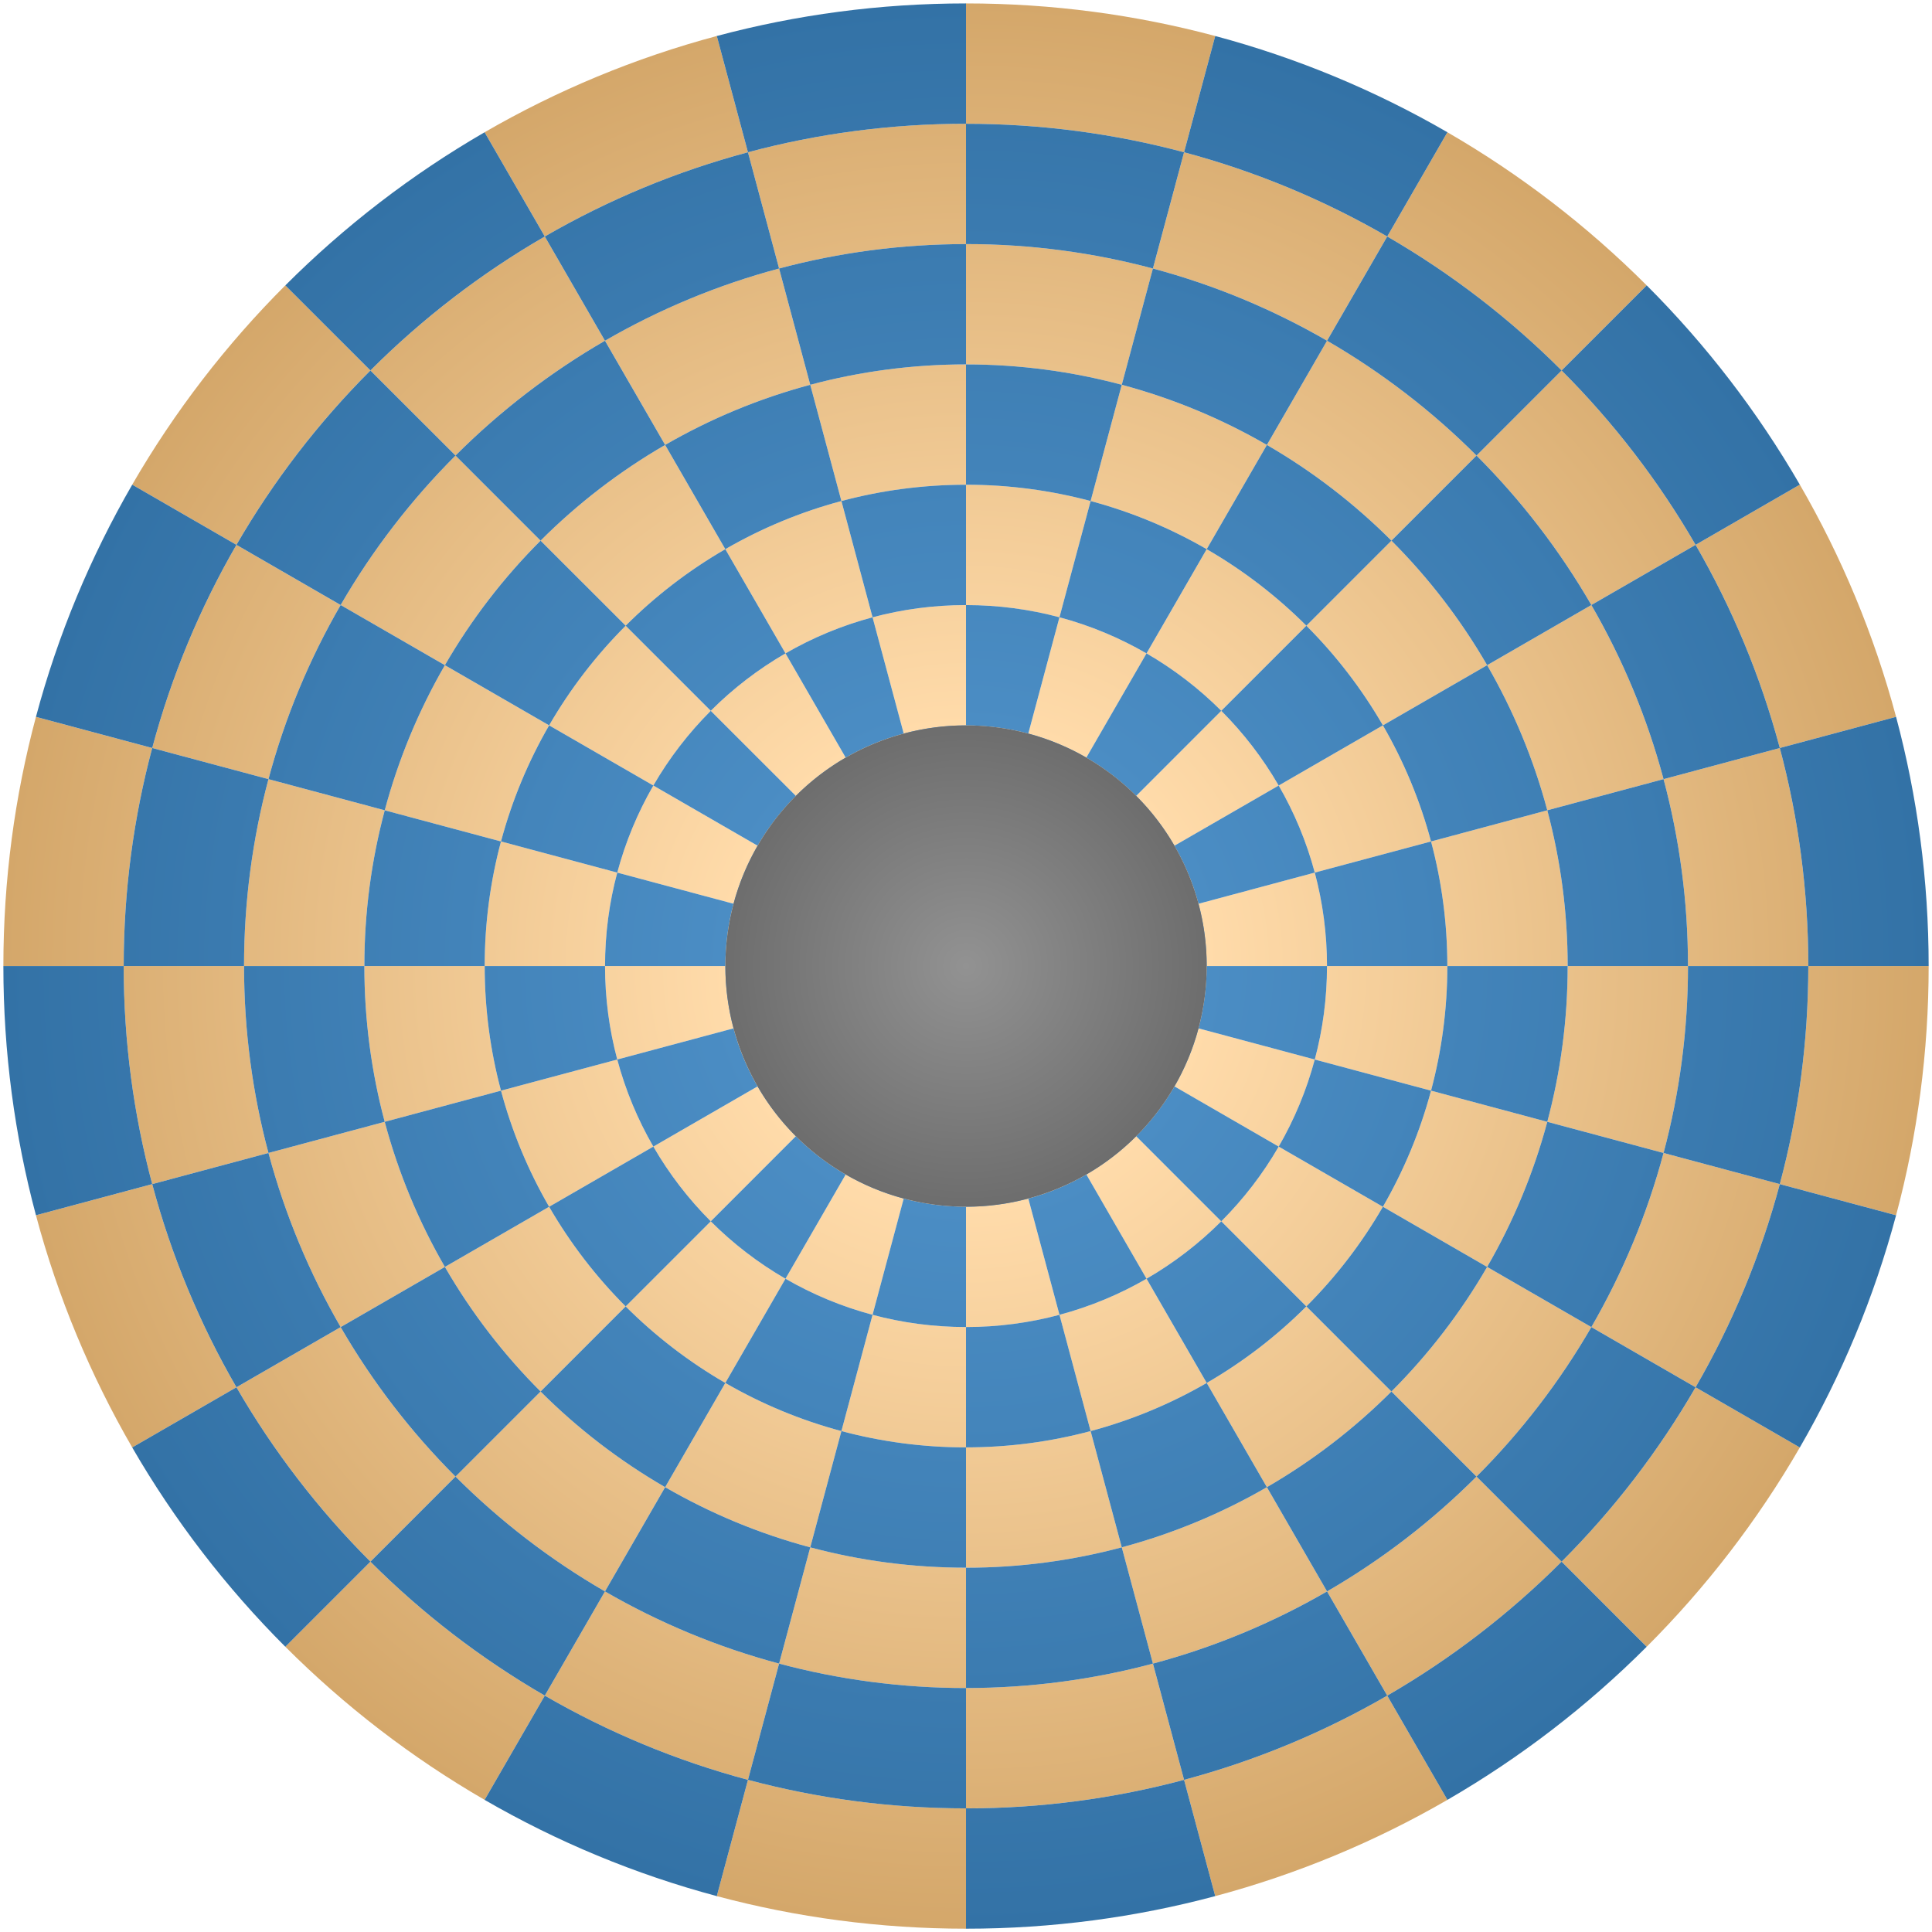 <?xml version="1.0" encoding="UTF-8" standalone="no"?>
<!-- Created with Inkscape (http://www.inkscape.org/) -->

<svg
   xmlns:dc="http://purl.org/dc/elements/1.1/"
   xmlns:cc="http://creativecommons.org/ns#"
   xmlns:rdf="http://www.w3.org/1999/02/22-rdf-syntax-ns#"
   xmlns:svg="http://www.w3.org/2000/svg"
   xmlns="http://www.w3.org/2000/svg"
   xmlns:xlink="http://www.w3.org/1999/xlink"
   xmlns:sodipodi="http://sodipodi.sourceforge.net/DTD/sodipodi-0.dtd"
   xmlns:inkscape="http://www.inkscape.org/namespaces/inkscape"
   width="2844.546"
   height="2844.711"
   id="svg4373"
   version="1.1"
   inkscape:version="0.91 r13725"
   sodipodi:docname="circular.svg">
  <defs
     id="defs4375">
    <radialGradient
       inkscape:collect="always"
       xlink:href="#linearGradient5918-0"
       id="radialGradient3230"
       gradientUnits="userSpaceOnUse"
       gradientTransform="translate(-20,0)"
       cx="405.734"
       cy="269.484"
       fx="405.734"
       fy="269.484"
       r="1417.328" />
    <linearGradient
       id="linearGradient5918-0">
      <stop
         style="stop-color:#ffdbaa;stop-opacity:1;"
         offset="0"
         id="stop5920-24" />
      <stop
         id="stop4001"
         offset="0.25"
         style="stop-color:#ffdbaa;stop-opacity:1;" />
      <stop
         style="stop-color:#d4a76a;stop-opacity:1;"
         offset="1"
         id="stop5922-83" />
    </linearGradient>
    <radialGradient
       inkscape:collect="always"
       xlink:href="#linearGradient5926-9"
       id="radialGradient3227"
       gradientUnits="userSpaceOnUse"
       gradientTransform="translate(-20,0)"
       cx="405.734"
       cy="269.484"
       fx="405.734"
       fy="269.484"
       r="1417.328" />
    <linearGradient
       id="linearGradient5926-9">
      <stop
         style="stop-color:#4b8dc4;stop-opacity:1;"
         offset="0"
         id="stop5928-0" />
      <stop
         id="stop4003"
         offset="0.25"
         style="stop-color:#4b8dc4;stop-opacity:1;" />
      <stop
         style="stop-color:#3372a6;stop-opacity:1;"
         offset="1"
         id="stop5930-52" />
    </linearGradient>
    <radialGradient
       inkscape:collect="always"
       xlink:href="#linearGradient5369-7"
       id="radialGradient6309-2"
       cx="-1309.207"
       cy="-313.406"
       fx="-1309.207"
       fy="-313.406"
       r="269.176"
       gradientUnits="userSpaceOnUse" />
    <linearGradient
       id="linearGradient5369-7">
      <stop
         style="stop-color:#929292;stop-opacity:1;"
         offset="0"
         id="stop5371-3" />
      <stop
         style="stop-color:#6d6d6d;stop-opacity:1;"
         offset="1"
         id="stop5373-79" />
    </linearGradient>
    <inkscape:path-effect
       is_visible="true"
       id="path-effect6667-0"
       effect="spiro" />
    <inkscape:path-effect
       is_visible="true"
       id="path-effect6652-2"
       effect="spiro" />
    <inkscape:path-effect
       is_visible="true"
       id="path-effect6637-3"
       effect="spiro" />
    <inkscape:path-effect
       is_visible="true"
       id="path-effect6622-99"
       effect="spiro" />
    <inkscape:path-effect
       is_visible="true"
       id="path-effect6697-7"
       effect="spiro" />
    <inkscape:path-effect
       is_visible="true"
       id="path-effect6682-0"
       effect="spiro" />
    <inkscape:path-effect
       effect="spiro"
       id="path-effect4316-39"
       is_visible="true" />
    <inkscape:path-effect
       effect="spiro"
       id="path-effect4454-8"
       is_visible="true" />
    <inkscape:path-effect
       is_visible="true"
       id="path-effect6573-6"
       effect="spiro" />
    <inkscape:path-effect
       is_visible="true"
       id="path-effect6558-5"
       effect="spiro" />
    <inkscape:path-effect
       is_visible="true"
       id="path-effect6543-76"
       effect="spiro" />
    <inkscape:path-effect
       is_visible="true"
       id="path-effect6528-2"
       effect="spiro" />
    <inkscape:path-effect
       effect="spiro"
       id="path-effect6662-7"
       is_visible="true" />
    <inkscape:path-effect
       effect="spiro"
       id="path-effect6657-0"
       is_visible="true" />
    <inkscape:path-effect
       effect="spiro"
       id="path-effect6632-3"
       is_visible="true" />
    <inkscape:path-effect
       effect="spiro"
       id="path-effect6627-9"
       is_visible="true" />
    <inkscape:path-effect
       effect="spiro"
       id="path-effect6692-9"
       is_visible="true" />
    <inkscape:path-effect
       effect="spiro"
       id="path-effect6687-9"
       is_visible="true" />
    <inkscape:path-effect
       is_visible="true"
       id="path-effect4320-1"
       effect="spiro" />
    <inkscape:path-effect
       is_visible="true"
       id="path-effect4457-7"
       effect="spiro" />
    <inkscape:path-effect
       effect="spiro"
       id="path-effect6568-2"
       is_visible="true" />
    <inkscape:path-effect
       effect="spiro"
       id="path-effect6563-3"
       is_visible="true" />
    <inkscape:path-effect
       effect="spiro"
       id="path-effect6538-6"
       is_visible="true" />
    <inkscape:path-effect
       effect="spiro"
       id="path-effect6533-5"
       is_visible="true" />
  </defs>
  <sodipodi:namedview
     id="base"
     pagecolor="#ffffff"
     bordercolor="#666666"
     borderopacity="1.0"
     inkscape:pageopacity="0.0"
     inkscape:pageshadow="2"
     inkscape:zoom="0.35"
     inkscape:cx="1422.2949"
     inkscape:cy="1423.6046"
     inkscape:document-units="px"
     inkscape:current-layer="layer1"
     showgrid="false"
     fit-margin-top="0"
     fit-margin-left="0"
     fit-margin-right="0"
     fit-margin-bottom="0"
     inkscape:window-width="630"
     inkscape:window-height="415"
     inkscape:window-x="24"
     inkscape:window-y="20"
     inkscape:window-maximized="0" />
  <g
     inkscape:label="Layer 1"
     inkscape:groupmode="layer"
     id="layer1"
     transform="translate(1047.295,888.745)">
    <g
       transform="matrix(-1,0,0,1,760.734,264.13)"
       id="g4005"
       inkscape:export-filename="/Users/matt/Desktop/Chess Boards/redbubble/circular.png"
       inkscape:export-xdpi="149.97"
       inkscape:export-ydpi="149.97">
      <!-- <path
         sodipodi:type="arc"
         style="fill:none;stroke:#000000;stroke-width:1.88969088;stroke-miterlimit:4;stroke-opacity:1;stroke-dasharray:none"
         id="path6311"
         sodipodi:cx="-1309.2073"
         sodipodi:cy="-313.40555"
         sodipodi:rx="267.8302"
         sodipodi:ry="267.8302"
         d="m -1041.3771,-313.40555 a 267.8302,267.8302 0 0 1 -267.8302,267.830202 267.8302,267.8302 0 0 1 -267.8302,-267.830202 267.8302,267.8302 0 0 1 267.8302,-267.8302 267.8302,267.8302 0 0 1 267.8302,267.8302 z"
         transform="matrix(5.2918709,0,0,5.2918709,7313.8902,1927.9861)" /> -->
      <path
         sodipodi:nodetypes="cccccccccccccccccccccccccccccccccccccccccccccccccccccccccccccccccccccccccccccccccccccccccccccccccccccccccccccccccccccccccccccccccccccccccccccccccccccccccccccccccccccccccccccccccccccccccccccccccccccccccccccccccccccccccccccccccccccccccccccccccccccccccccccccccccccccccccccccccccccccccccccccccccccccccccccccccccccccccccccccccccccccccccccccccccccccccccccccccccccccccccccccccccccccccccccccccccccccccccccccccccccccccccccccccccccccccccccccccccccccccccccccccccccccccccccccccccccccccccccccccccccc"
         inkscape:connector-curvature="0"
         id="path4329"
         d="m 385.75,-1147.844 c -126.895,0 -249.904,16.688 -366.938,47.969 15.293,57.062 30.584,114.125 45.875,171.188 102.401,-27.369 210.032,-42 321.062,-42 z m 0,177.156 0,177.188 c 95.175,0 187.41,12.507 275.188,35.969 l 45.844,-171.156 c -102.401,-27.369 -210.001,-42 -321.031,-42 z m 321.031,42 c 105.97,28.323 206.346,70.318 299.125,124 l 88.25,-152.844 0.375,-0.625 c -106.363,-61.543 -221.474,-109.627 -343,-142 0.296,0.371 0.61,0.72 0.906,1.094 z m 299.125,124 -88.594,153.438 c 80.654,46.666 154.606,103.637 220.062,169.094 l 125.281,-125.281 c -76.366,-76.366 -162.654,-142.806 -256.75,-197.25 z m 256.75,197.25 c 76.366,76.366 142.806,162.654 197.25,256.75 l 152.844,-88.25 0.625,-0.344 c -62.22,-107.539 -138.164,-206.161 -225.438,-293.438 l -0.344,0.344 z m 197.25,256.75 -153.437,88.594 c 46.01,79.52 82.005,165.55 106.281,256.375 l 171.156,-45.844 c -28.322,-105.97 -70.318,-206.346 -124,-299.125 z m 124,299.125 c 27.369,102.401 42,210.001 42,321.031 l 176.656,0 0.5,0 c 0,-126.899 -16.686,-249.87 -47.969,-366.906 l -0.813,0.219 z m 42,321.031 -177.187,0 c 0,95.175 -12.507,187.441 -35.969,275.219 l 171.156,45.844 c 27.369,-102.401 42,-210.032 42,-321.062 z m -42,321.062 c -28.322,105.97 -70.318,206.346 -124,299.125 l 152.844,88.25 0.594,0.344 c 61.351,-106.034 109.381,-220.734 141.75,-341.844 l -0.813,-0.219 z m -124,299.125 -153.437,-88.594 c -46.663,80.647 -103.644,154.578 -169.094,220.031 L 1012.125,895.844 C 957.578,950.391 895.93,997.862 828.719,1036.75 l 88.594,153.438 c 80.653,-46.666 154.607,-103.607 220.062,-169.062 l 125.281,125.25 c 76.36,-76.362 142.81,-162.629 197.25,-256.719 z M 917.312,1190.188 c -79.521,46.011 -165.548,82.036 -256.375,106.312 l 45.844,171.156 c 105.97,-28.322 206.346,-70.318 299.125,-124 z m 88.594,153.469 88.25,152.844 0.344,0.625 c 107.549,-62.226 206.156,-138.184 293.438,-225.469 l -0.344,-0.344 -124.938,-124.906 c -76.366,76.366 -162.654,142.806 -256.75,197.25 z m -299.125,124 C 604.38,1495.026 496.78,1509.625 385.75,1509.625 l 0,176.688 0,0.5 c 126.895,0 249.873,-16.688 366.906,-47.969 l -0.219,-0.813 z M 385.75,1509.625 l 0,-177.156 c -95.167,0 -187.416,-12.511 -275.188,-35.969 l -45.875,171.156 c 102.401,27.369 210.032,41.969 321.062,41.969 z M 64.688,1467.656 c -105.97,-28.322 -206.346,-70.318 -299.125,-124 l -88.25,152.844 -0.375,0.625 c 106.037,61.354 220.762,109.349 341.875,141.719 l 0.219,-0.813 z m -299.125,-124 88.594,-153.469 c -80.653,-46.666 -154.607,-103.607 -220.062,-169.062 l -125.281,125.281 c 76.366,76.366 162.654,142.806 256.75,197.25 z m -256.75,-197.25 c -76.366,-76.366 -142.806,-162.654 -197.25,-256.75 l -152.844,88.25 -0.625,0.375 c 62.22,107.533 138.166,206.134 225.438,293.406 l 0.375,-0.375 z m -197.25,-256.75 153.469,-88.594 c -46.011,-79.521 -82.036,-165.548 -106.312,-256.375 l -171.156,45.844 c 28.323,105.97 70.318,206.346 124,299.125 z m -124,-299.125 c -27.369,-102.401 -41.969,-210.032 -41.969,-321.062 l -176.688,0 -0.5,0 c 0,126.895 16.688,249.904 47.969,366.938 l 0.812,-0.219 z m -41.969,-321.062 177.156,0 c 0,-95.175 12.507,-187.41 35.969,-275.188 L -812.438,-51.562 c -27.369,102.401 -41.969,210.001 -41.969,321.031 z M -812.438,-51.562 c 28.323,-105.97 70.318,-206.346 124,-299.125 l -152.844,-88.25 -0.625,-0.375 c -61.354,106.037 -109.349,220.762 -141.719,341.875 l 0.812,0.219 z m 124,-299.125 153.469,88.594 c 46.666,-80.653 103.607,-154.607 169.062,-220.062 l -125.25,-125.281 c 76.362,-76.359 162.629,-142.81 256.719,-197.25 l -88.25,-152.844 -0.344,-0.625 c -107.535,62.219 -206.133,138.167 -293.406,225.438 l 0.344,0.344 124.906,124.938 c -76.366,76.366 -142.806,162.654 -197.25,256.75 z m 454,-454 88.594,153.438 c 79.518,-46.009 165.552,-82.005 256.375,-106.281 L 64.688,-928.688 c -105.97,28.323 -206.346,70.318 -299.125,124 z m 344.969,47.156 45.875,171.188 c 73.151,-19.553 150.029,-30 229.344,-30 l 0,-177.156 c -95.177,0 -187.439,12.506 -275.219,35.969 z m 275.219,141.188 0,177.156 c 63.444,0 124.924,8.361 183.438,24 l 45.875,-171.188 c -73.142,-19.548 -150.008,-29.969 -229.312,-29.969 z m 229.312,29.969 c 75.696,20.231 147.383,50.248 213.656,88.594 L 917.312,-651.25 c -79.52,-46.01 -165.55,-82.005 -256.375,-106.281 z m 213.656,88.594 -88.594,153.469 c 53.765,31.11 103.084,69.053 146.719,112.688 L 1012.125,-356.906 c -54.547,-54.547 -116.195,-101.987 -183.406,-140.875 z m 183.406,140.875 c 54.547,54.547 101.987,116.195 140.875,183.406 l 153.469,-88.594 c -46.667,-80.654 -103.637,-154.606 -169.094,-220.062 z M 1153,-173.5 999.531,-84.906 c 30.679,53.021 54.69,110.377 70.875,170.938 l 171.188,-45.875 C 1221.363,-35.54 1191.346,-107.227 1153,-173.5 z m 88.594,213.656 c 19.548,73.142 29.969,150.008 29.969,229.312 l 177.156,0 c 0,-95.175 -12.507,-187.41 -35.969,-275.188 z m 29.969,229.312 -177.156,0 c 0,63.444 -8.361,124.955 -24,183.469 l 171.156,45.875 c 19.553,-73.151 30,-150.029 30,-229.344 z m -30,229.344 C 1221.332,574.497 1191.341,646.204 1153,712.469 l 153.469,88.594 c 46.01,-79.52 82.005,-165.55 106.281,-256.375 z M 1153,712.469 999.531,623.875 c -31.105,53.759 -69.059,103.057 -112.687,146.688 L 761.562,645.312 c -32.725,32.725 -69.708,61.199 -110.031,84.531 l 88.594,153.438 c 53.765,-31.11 103.084,-69.053 146.719,-112.688 l 125.281,125.25 c 54.547,-54.547 101.987,-116.163 140.875,-183.375 z m -412.875,170.812 c -53.021,30.679 -110.377,54.69 -170.938,70.875 l 45.875,171.156 c 75.694,-20.23 147.385,-50.218 213.656,-88.562 z M 615.062,1125.312 c -73.143,19.549 -150.006,30 -229.312,30 l 0,177.156 c 95.175,0 187.41,-12.507 275.188,-35.969 z m -229.312,30 0,-177.156 c -63.444,0 -124.955,-8.361 -183.469,-24 l -45.875,171.156 c 73.15,19.553 150.029,30 229.344,30 z m -229.344,-30 C 80.721,1105.082 9.015,1075.091 -57.25,1036.75 l -88.594,153.438 c 79.527,46.015 165.572,82.036 256.406,106.312 z M -57.25,1036.75 31.375,883.281 C -22.399,852.169 -71.734,814.235 -115.375,770.594 l -125.25,125.25 c 54.547,54.547 116.163,102.018 183.375,140.906 z M -240.625,895.844 c -54.547,-54.547 -102.018,-116.163 -140.906,-183.375 l -153.438,88.594 c 46.666,80.653 103.607,154.607 169.062,220.062 z M -381.531,712.469 -228.062,623.875 c -30.679,-53.021 -54.69,-110.377 -70.875,-170.938 l -171.156,45.875 c 20.23,75.686 50.222,147.391 88.562,213.656 z m -88.562,-213.656 c -19.553,-73.15 -30,-150.029 -30,-229.344 l -177.156,0 c 0,95.175 12.507,187.441 35.969,275.219 z m -30,-229.344 177.156,0 c 0,-63.444 8.361,-124.924 24,-183.438 l -171.156,-45.875 c -19.549,73.143 -30,150.006 -30,229.312 z m 30,-229.312 c 20.23,-75.694 50.218,-147.385 88.562,-213.656 l -153.438,-88.594 c -46.011,79.521 -82.036,165.548 -106.312,256.375 z m 88.562,-213.656 153.469,88.594 c 31.11,-53.765 69.053,-103.084 112.688,-146.719 l -125.25,-125.281 c -54.547,54.547 -102.018,116.195 -140.906,183.406 z M -240.625,-356.906 c 54.547,-54.547 116.163,-101.987 183.375,-140.875 L -145.844,-651.25 c -80.647,46.662 -154.579,103.644 -220.031,169.094 z m 183.375,-140.875 88.594,153.469 c 53.021,-30.679 110.377,-54.69 170.938,-70.875 l -45.875,-171.156 C 80.721,-566.113 9.015,-536.122 -57.25,-497.781 z M 202.281,-415.188 248.125,-244 c 43.895,-11.734 90.031,-18 137.625,-18 l 0,-177.188 c -63.444,0 -124.955,8.361 -183.469,24 z M 385.75,-262 l 0,177.156 c 31.723,0 62.461,4.18 91.719,12 L 523.344,-244 C 479.449,-255.734 433.344,-262 385.75,-262 z m 137.594,18 c 45.41,12.139 88.43,30.12 128.188,53.125 L 740.125,-344.312 c -53.021,-30.679 -110.377,-54.69 -170.938,-70.875 z m 128.188,53.125 -88.625,153.438 c 26.891,15.557 51.552,34.552 73.375,56.375 L 761.562,-106.344 c -32.725,-32.725 -69.708,-61.199 -110.031,-84.531 z m 110.031,84.531 c 32.725,32.725 61.199,69.708 84.531,110.031 L 999.531,-84.906 C 968.423,-138.671 930.478,-187.99 886.844,-231.625 z M 846.094,3.688 692.656,92.312 c 15.333,26.504 27.316,55.167 35.406,85.438 L 899.219,131.875 C 887.079,86.465 869.099,43.445 846.094,3.688 z m 53.125,128.188 c 11.734,43.895 18,89.999 18,137.594 l 177.187,0 c 0,-63.444 -8.361,-124.924 -24,-183.438 z m 18,137.594 -177.156,0 c 0,31.723 -4.18,62.492 -12,91.75 l 171.156,45.875 c 11.734,-43.895 18,-90.031 18,-137.625 z m -18,137.625 c -12.139,45.41 -30.12,88.43 -53.125,128.188 L 999.531,623.875 c 30.679,-53.021 54.69,-110.377 70.875,-170.938 z m -53.125,128.188 L 692.625,446.688 C 677.076,473.557 658.088,498.191 636.281,520 L 511,394.75 c -10.909,10.909 -23.215,20.41 -36.656,28.188 l 88.562,153.469 c 26.891,-15.557 51.552,-34.552 73.375,-56.375 l 125.281,125.25 c 32.719,-32.721 61.203,-69.684 84.531,-110 z m -283.188,41.125 c -26.504,15.333 -55.167,27.316 -85.438,35.406 l 45.875,171.156 c 45.41,-12.139 88.43,-30.12 128.188,-53.125 z m -39.562,206.562 c -43.895,11.734 -89.999,18 -137.594,18 l 0,177.188 c 63.444,0 124.924,-8.361 183.438,-24 z m -137.594,18 0,-177.156 c -31.713,0 -62.469,-4.185 -91.719,-12 L 248.156,783 c 43.884,11.728 90.013,17.969 137.594,17.969 z M 248.156,783 C 202.742,770.863 159.73,752.848 119.969,729.844 L 31.375,883.281 c 53.014,30.673 110.355,54.692 170.906,70.875 z m -128.188,-53.156 88.594,-153.438 c -26.891,-15.557 -51.552,-34.552 -73.375,-56.375 L 9.906,645.312 c 32.732,32.732 69.731,61.197 110.062,84.531 z M 9.906,645.312 C -22.819,612.587 -51.293,575.604 -74.625,535.281 L -228.062,623.875 c 31.11,53.765 69.053,103.084 112.688,146.719 z M -74.625,535.281 78.844,446.688 C 63.5,420.174 51.501,391.503 43.406,361.219 l -171.156,45.875 c 12.139,45.41 30.12,88.43 53.125,128.188 z m -53.125,-128.188 c -11.734,-43.895 -18,-90.031 -18,-137.625 l -177.188,0 c 0,63.444 8.361,124.955 24,183.469 z m -18,-137.625 177.156,0 c 0,-31.723 4.18,-62.461 12,-91.719 L -127.75,131.875 c -11.734,43.895 -18,89.999 -18,137.594 z m 18,-137.594 C -115.611,86.465 -97.63,43.445 -74.625,3.688 l -153.438,-88.594 c -30.679,53.021 -54.69,110.377 -70.875,170.938 z M -74.625,3.688 78.812,92.312 c 15.557,-26.891 34.552,-51.552 56.375,-73.375 L 9.938,-106.344 c 32.721,-32.719 69.684,-61.203 110,-84.531 L 31.344,-344.312 c -53.759,31.106 -103.057,69.059 -146.688,112.688 l 125.25,125.281 C -22.819,-73.618 -51.293,-36.635 -74.625,3.688 z M 119.938,-190.875 208.531,-37.406 C 235.045,-52.75 263.715,-64.749 294,-72.844 L 248.125,-244 c -45.41,12.139 -88.43,30.12 -128.188,53.125 z M 294,-72.844 339.875,98.344 c 14.633,-3.913 30.008,-6.031 45.875,-6.031 l 0,-177.156 c -31.723,0 -62.492,4.18 -91.75,12 z m 91.75,165.156 0,177.125 45.844,-171.094 C 416.964,94.433 401.613,92.312 385.75,92.312 z m 45.844,6.031 c 15.138,4.046 29.496,10.019 42.75,17.688 l 88.562,-153.469 c -26.504,-15.333 -55.167,-27.316 -85.438,-35.406 z m 42.75,17.688 L 385.75,269.438 511,144.219 c -10.909,-10.909 -23.215,-20.41 -36.656,-28.188 z M 511,144.219 c 10.909,10.909 20.41,23.245 28.188,36.688 L 692.656,92.312 C 677.099,65.422 658.104,40.761 636.281,18.938 z m 28.188,36.688 -153.406,88.562 L 556.875,223.625 c -4.046,-15.137 -10.019,-29.466 -17.688,-42.719 z M 556.875,223.625 c 3.911,14.63 6.031,29.981 6.031,45.844 l 177.156,0 c 0,-31.723 -4.18,-62.461 -12,-91.719 z m 6.031,45.844 -177.125,0 0,0.031 171.094,45.844 c 3.913,-14.633 6.031,-30.008 6.031,-45.875 z m -6.031,45.875 c -4.048,15.142 -10.015,29.494 -17.688,42.75 L 692.625,446.688 c 15.343,-26.514 27.343,-55.184 35.438,-85.469 z m -17.688,42.75 -153.375,-88.562 L 511,394.719 c 10.896,-10.899 20.416,-23.198 28.188,-36.625 z M 339.875,98.344 c -15.142,4.048 -29.494,10.015 -42.75,17.688 l 88.562,153.375 L 260.5,144.219 c 10.899,-10.896 23.198,-20.416 36.625,-28.188 l -88.594,-153.438 c -26.87,15.549 -51.503,34.537 -73.312,56.344 l 125.25,125.281 c -10.909,10.909 -20.41,23.245 -28.188,36.688 l 153.406,88.562 0.031,0 0,-0.031 z m 45.812,171.125 L 214.594,223.625 c -3.911,14.63 -6.031,29.981 -6.031,45.844 z m -177.125,0 -177.156,0 c 0,31.723 4.18,62.492 12,91.75 L 214.594,315.375 c -3.918,-14.642 -6.031,-30.029 -6.031,-45.906 z m 6.031,45.906 c 4.048,15.131 10.02,29.471 17.688,42.719 L 385.75,269.5 z m 17.688,42.719 -153.438,88.594 c 15.553,26.876 34.531,51.531 56.344,73.344 L 260.469,394.75 c -10.903,-10.903 -20.412,-23.223 -28.188,-36.656 z m 28.188,36.656 c 10.909,10.909 23.245,20.41 36.688,28.188 L 385.75,269.531 z M 385.75,269.531 431.594,440.625 c 15.138,-4.046 29.496,-10.019 42.75,-17.688 z m 0,0 -45.875,171.125 c 14.631,3.911 30.011,6 45.875,6 z m 0,177.125 0,177.156 c 31.723,0 62.461,-4.18 91.719,-12 l -45.875,-171.188 c -14.63,3.911 -29.981,6.031 -45.844,6.031 z m -45.875,-6 C 324.739,436.61 310.408,430.605 297.156,422.938 L 208.562,576.406 c 26.512,15.338 55.187,27.316 85.469,35.406 z M 214.594,223.625 c 4.046,-15.137 10.019,-29.466 17.688,-42.719 L 78.812,92.312 C 63.479,118.816 51.497,147.479 43.406,177.75 z"
         style="fill:url(#radialGradient3230);fill-opacity:1;stroke:none" />
      <path
         style="fill:url(#radialGradient3227);fill-opacity:1;stroke:#6264d9;stroke-width:0.01;stroke-linecap:butt;stroke-linejoin:miter;stroke-miterlimit:4;stroke-opacity:1;stroke-dasharray:none"
         d="m 385.75,1686.812 c -126.895,0 -249.904,-16.688 -366.938,-47.969 15.293,-57.062 30.584,-114.125 45.875,-171.188 102.401,27.369 210.032,42 321.062,42 z m 0,-177.156 0,-177.188 c 95.175,0 187.41,-12.507 275.188,-35.969 l 45.844,171.156 c -102.401,27.369 -210.001,42 -321.031,42 z m 321.031,-42 c 105.97,-28.323 206.346,-70.318 299.125,-124 l 88.25,152.844 0.375,0.625 c -106.363,61.543 -221.474,109.627 -343,142 0.296,-0.371 0.61,-0.72 0.906,-1.094 z m 299.125,-124 -88.594,-153.438 c 80.654,-46.666 154.606,-103.637 220.062,-169.094 l 125.281,125.281 c -76.366,76.366 -162.654,142.806 -256.75,197.25 z m 256.75,-197.25 c 76.366,-76.366 142.806,-162.654 197.25,-256.75 l 152.844,88.25 0.625,0.344 c -62.22,107.539 -138.164,206.161 -225.438,293.438 l -0.344,-0.344 z m 197.25,-256.75 -153.437,-88.594 c 46.01,-79.52 82.005,-165.55 106.281,-256.375 l 171.156,45.844 c -28.322,105.97 -70.318,206.346 -124,299.125 z m 124,-299.125 c 27.369,-102.401 42,-210.001 42,-321.031 l 176.656,0 0.5,0 c 0,126.899 -16.686,249.87 -47.969,366.906 l -0.813,-0.219 z m 42,-321.031 -177.187,0 c 0,-95.175 -12.507,-187.441 -35.969,-275.219 l 171.156,-45.844 c 27.369,102.401 42,210.032 42,321.062 z m -42,-321.062 c -28.322,-105.97 -70.318,-206.346 -124,-299.125 l 152.844,-88.25 0.594,-0.344 c 61.351,106.034 109.381,220.734 141.75,341.844 l -0.813,0.219 z m -124,-299.125 -153.437,88.594 c -46.663,-80.647 -103.644,-154.578 -169.094,-220.031 l -125.25,125.25 C 957.578,-411.422 895.93,-458.893 828.719,-497.781 l 88.594,-153.438 c 80.653,46.666 154.607,103.607 220.062,169.062 l 125.281,-125.25 c 76.36,76.362 142.81,162.629 197.25,256.719 z M 917.312,-651.219 c -79.521,-46.011 -165.548,-82.036 -256.375,-106.312 l 45.844,-171.156 c 105.97,28.322 206.346,70.318 299.125,124 z m 88.594,-153.469 88.25,-152.844 0.344,-0.625 c 107.549,62.226 206.156,138.184 293.438,225.469 l -0.344,0.344 -124.938,124.906 c -76.366,-76.366 -162.654,-142.806 -256.75,-197.25 z m -299.125,-124 C 604.38,-956.057 496.78,-970.656 385.75,-970.656 l 0,-176.688 0,-0.5 c 126.895,0 249.873,16.688 366.906,47.969 l -0.219,0.813 z M 385.75,-970.656 l 0,177.156 c -95.167,0 -187.416,12.511 -275.188,35.969 l -45.875,-171.156 c 102.401,-27.369 210.032,-41.969 321.062,-41.969 z m -321.062,41.969 c -105.97,28.322 -206.346,70.318 -299.125,124 l -88.25,-152.844 -0.375,-0.625 c 106.037,-61.354 220.762,-109.349 341.875,-141.719 l 0.219,0.813 z m -299.125,124 88.594,153.469 c -80.653,46.666 -154.607,103.607 -220.063,169.062 l -125.281,-125.281 c 76.366,-76.366 162.654,-142.806 256.75,-197.25 z m -256.75,197.25 c -76.366,76.366 -142.806,162.654 -197.25,256.75 l -152.844,-88.25 -0.625,-0.375 c 62.22,-107.533 138.166,-206.134 225.438,-293.406 l 0.375,0.375 z m -197.25,256.75 153.469,88.594 c -46.011,79.521 -82.036,165.548 -106.312,256.375 l -171.156,-45.844 c 28.323,-105.97 70.318,-206.346 124,-299.125 z m -124,299.125 c -27.369,102.401 -41.969,210.032 -41.969,321.062 l -176.688,0 -0.5,0 c 0,-126.895 16.688,-249.904 47.969,-366.938 l 0.812,0.219 z m -41.969,321.062 177.156,0 c 0,95.175 12.507,187.41 35.969,275.188 l -171.156,45.844 c -27.369,-102.401 -41.969,-210.001 -41.969,-321.031 z m 41.969,321.031 c 28.323,105.97 70.318,206.346 124,299.125 l -152.844,88.25 -0.625,0.375 C -903.26,872.245 -951.255,757.52 -983.625,636.406 l 0.812,-0.219 z m 124,299.125 153.469,-88.594 c 46.666,80.653 103.607,154.607 169.062,220.062 l -125.25,125.281 c 76.362,76.359 162.629,142.81 256.719,197.25 l -88.25,152.844 -0.344,0.625 c -107.535,-62.219 -206.132,-138.167 -293.406,-225.438 l 0.344,-0.344 124.906,-124.938 c -76.366,-76.366 -142.806,-162.654 -197.25,-256.75 z m 454,454 88.594,-153.438 c 79.518,46.009 165.552,82.005 256.375,106.281 L 64.688,1467.656 c -105.97,-28.323 -206.346,-70.318 -299.125,-124 z m 344.969,-47.156 45.875,-171.188 c 73.151,19.553 150.029,30 229.344,30 l 0,177.156 c -95.177,0 -187.439,-12.505 -275.219,-35.969 z M 385.75,1155.312 l 0,-177.156 c 63.444,0 124.924,-8.361 183.438,-24 l 45.875,171.188 c -73.142,19.548 -150.008,29.969 -229.312,29.969 z m 229.312,-29.969 c 75.696,-20.23 147.383,-50.248 213.656,-88.594 l 88.594,153.469 C 837.792,1236.229 751.763,1272.223 660.938,1296.5 z M 828.719,1036.75 740.125,883.281 C 793.89,852.172 843.209,814.228 886.844,770.594 L 1012.125,895.875 C 957.578,950.422 895.93,997.861 828.719,1036.75 z M 1012.125,895.875 C 1066.672,841.328 1114.111,779.68 1153,712.469 l 153.469,88.594 c -46.667,80.654 -103.637,154.606 -169.094,220.062 z M 1153,712.469 999.531,623.875 c 30.679,-53.021 54.69,-110.377 70.875,-170.938 l 171.188,45.875 C 1221.363,574.508 1191.346,646.196 1153,712.469 z m 88.594,-213.656 c 19.548,-73.142 29.969,-150.008 29.969,-229.312 l 177.156,0 c 0,95.175 -12.507,187.41 -35.969,275.188 z m 29.969,-229.312 -177.156,0 c 0,-63.444 -8.361,-124.955 -24,-183.469 l 171.156,-45.875 c 19.553,73.151 30,150.029 30,229.344 z m -30,-229.344 C 1221.332,-35.529 1191.341,-107.236 1153,-173.5 l 153.469,-88.594 c 46.01,79.52 82.005,165.55 106.281,256.375 z M 1153,-173.5 999.531,-84.906 c -31.105,-53.759 -69.059,-103.057 -112.687,-146.688 l -125.281,125.25 c -32.725,-32.725 -69.708,-61.199 -110.031,-84.531 l 88.594,-153.438 c 53.765,31.11 103.084,69.053 146.719,112.688 l 125.281,-125.25 c 54.547,54.547 101.987,116.163 140.875,183.375 z m -412.875,-170.812 c -53.021,-30.679 -110.377,-54.69 -170.938,-70.875 l 45.875,-171.156 c 75.694,20.23 147.385,50.218 213.656,88.562 z M 615.062,-586.344 c -73.143,-19.549 -150.006,-30 -229.312,-30 l 0,-177.156 c 95.175,0 187.41,12.507 275.188,35.969 z m -229.312,-30 0,177.156 c -63.444,0 -124.955,8.361 -183.469,24 l -45.875,-171.156 c 73.15,-19.553 150.029,-30 229.344,-30 z m -229.344,30 C 80.721,-566.113 9.015,-536.122 -57.25,-497.781 l -88.594,-153.438 c 79.527,-46.015 165.572,-82.036 256.406,-106.312 z M -57.25,-497.781 31.375,-344.313 c -53.774,31.112 -103.109,69.046 -146.75,112.688 l -125.25,-125.25 c 54.547,-54.547 116.163,-102.018 183.375,-140.906 z m -183.375,140.906 c -54.547,54.547 -102.018,116.163 -140.906,183.375 l -153.438,-88.594 c 46.666,-80.653 103.607,-154.607 169.062,-220.062 z m -140.906,183.375 153.469,88.594 c -30.679,53.021 -54.69,110.377 -70.875,170.938 l -171.156,-45.875 c 20.23,-75.686 50.222,-147.391 88.562,-213.656 z M -470.094,40.156 c -19.553,73.15 -30,150.029 -30,229.344 l -177.156,0 c 0,-95.175 12.507,-187.441 35.969,-275.219 z m -30,229.344 177.156,0 c 0,63.444 8.361,124.924 24,183.438 l -171.156,45.875 c -19.549,-73.143 -30,-150.006 -30,-229.312 z m 30,229.312 c 20.23,75.694 50.218,147.385 88.562,213.656 l -153.438,88.594 c -46.011,-79.521 -82.036,-165.548 -106.312,-256.375 z m 88.562,213.656 153.469,-88.594 c 31.11,53.765 69.053,103.084 112.688,146.719 l -125.25,125.281 c -54.547,-54.547 -102.018,-116.195 -140.906,-183.406 z m 140.906,183.406 c 54.547,54.547 116.163,101.987 183.375,140.875 l -88.594,153.469 C -226.491,1143.556 -300.423,1086.575 -365.875,1021.125 z M -57.25,1036.75 31.344,883.281 c 53.021,30.679 110.377,54.69 170.938,70.875 l -45.875,171.156 C 80.721,1105.082 9.015,1075.091 -57.25,1036.75 z M 202.281,954.156 248.125,782.969 c 43.895,11.734 90.031,18 137.625,18 l 0,177.188 c -63.444,0 -124.955,-8.361 -183.469,-24 z M 385.75,800.969 l 0,-177.156 c 31.723,0 62.461,-4.18 91.719,-12 l 45.875,171.156 c -43.895,11.734 -89.999,18 -137.594,18 z m 137.594,-18 c 45.41,-12.139 88.43,-30.12 128.188,-53.125 L 740.125,883.281 c -53.021,30.679 -110.377,54.69 -170.938,70.875 z m 128.188,-53.125 -88.625,-153.438 c 26.891,-15.557 51.552,-34.552 73.375,-56.375 L 761.562,645.312 c -32.725,32.725 -69.708,61.199 -110.031,84.531 z M 761.562,645.312 C 794.288,612.587 822.762,575.604 846.094,535.281 L 999.531,623.875 C 968.423,677.64 930.478,726.959 886.844,770.594 z m 84.531,-110.031 -153.438,-88.625 c 15.333,-26.504 27.316,-55.167 35.406,-85.438 l 171.156,45.875 c -12.139,45.41 -30.12,88.43 -53.125,128.188 z m 53.125,-128.188 c 11.734,-43.895 18,-89.999 18,-137.594 l 177.187,0 c 0,63.444 -8.361,124.924 -24,183.438 z m 18,-137.594 -177.156,0 c 0,-31.723 -4.18,-62.492 -12,-91.75 l 171.156,-45.875 c 11.734,43.895 18,90.031 18,137.625 z m -18,-137.625 C 887.079,86.465 869.099,43.445 846.094,3.687 L 999.531,-84.906 c 30.679,53.021 54.69,110.377 70.875,170.938 z M 846.094,3.687 692.625,92.281 C 677.076,65.411 658.088,40.778 636.281,18.969 L 511,144.219 c -10.909,-10.909 -23.215,-20.41 -36.656,-28.188 l 88.562,-153.469 c 26.891,15.557 51.552,34.552 73.375,56.375 l 125.281,-125.25 c 32.719,32.721 61.203,69.684 84.531,110 z m -283.188,-41.125 c -26.504,-15.333 -55.167,-27.316 -85.438,-35.406 l 45.875,-171.156 c 45.41,12.139 88.43,30.12 128.188,53.125 z m -39.562,-206.562 c -43.895,-11.734 -89.999,-18 -137.594,-18 l 0,-177.188 c 63.444,0 124.924,8.361 183.438,24 z m -137.594,-18 0,177.156 c -31.713,0 -62.469,4.185 -91.719,12 l -45.875,-171.188 c 43.884,-11.728 90.013,-17.969 137.594,-17.969 z m -137.594,17.969 c -45.414,12.137 -88.426,30.152 -128.188,53.156 L 31.375,-344.313 c 53.014,-30.673 110.355,-54.692 170.906,-70.875 z m -128.188,53.156 88.594,153.438 c -26.891,15.557 -51.552,34.552 -73.375,56.375 L 9.906,-106.344 c 32.732,-32.732 69.731,-61.197 110.062,-84.531 z M 9.906,-106.344 C -22.819,-73.618 -51.293,-36.635 -74.625,3.687 L -228.062,-84.906 c 31.11,-53.765 69.053,-103.084 112.688,-146.719 z M -74.625,3.687 78.844,92.281 c -15.343,26.514 -27.343,55.184 -35.438,85.469 L -127.75,131.875 c 12.139,-45.41 30.12,-88.43 53.125,-128.188 z m -53.125,128.188 c -11.734,43.895 -18,90.031 -18,137.625 l -177.188,0 c 0,-63.444 8.361,-124.955 24,-183.469 z m -18,137.625 177.156,0 c 0,31.723 4.18,62.461 12,91.719 L -127.75,407.094 c -11.734,-43.895 -18,-89.999 -18,-137.594 z m 18,137.594 c 12.139,45.41 30.12,88.43 53.125,128.188 l -153.438,88.594 c -30.679,-53.021 -54.69,-110.377 -70.875,-170.938 z m 53.125,128.188 153.438,-88.625 c 15.557,26.891 34.552,51.552 56.375,73.375 L 9.938,645.312 c 32.721,32.719 69.684,61.203 110,84.531 L 31.344,883.281 C -22.415,852.175 -71.713,814.222 -115.344,770.594 L 9.906,645.312 C -22.819,612.587 -51.293,575.604 -74.625,535.281 z m 194.562,194.562 88.594,-153.469 c 26.514,15.343 55.184,27.343 85.469,35.438 L 248.125,782.969 C 202.715,770.829 159.695,752.848 119.938,729.844 z M 294,611.812 339.875,440.625 c 14.633,3.913 30.008,6.031 45.875,6.031 l 0,177.156 c -31.723,0 -62.492,-4.18 -91.75,-12 z m 91.75,-165.156 0,-177.125 45.844,171.094 c -14.63,3.911 -29.981,6.031 -45.844,6.031 z m 45.844,-6.031 c 15.138,-4.046 29.496,-10.019 42.75,-17.688 l 88.562,153.469 c -26.504,15.333 -55.167,27.316 -85.438,35.406 z m 42.75,-17.688 L 385.75,269.531 511,394.75 c -10.909,10.909 -23.215,20.41 -36.656,28.188 z M 511,394.75 c 10.909,-10.909 20.41,-23.245 28.188,-36.688 l 153.469,88.594 c -15.557,26.891 -34.552,51.552 -56.375,73.375 z m 28.188,-36.688 -153.406,-88.562 171.094,45.844 c -4.046,15.137 -10.019,29.466 -17.688,42.719 z M 556.875,315.344 c 3.911,-14.63 6.031,-29.981 6.031,-45.844 l 177.156,0 c 0,31.723 -4.18,62.461 -12,91.719 z m 6.031,-45.844 -177.125,0 0,-0.031 L 556.875,223.625 c 3.913,14.633 6.031,30.008 6.031,45.875 z m -6.031,-45.875 c -4.048,-15.142 -10.015,-29.494 -17.688,-42.75 L 692.625,92.281 c 15.343,26.514 27.343,55.184 35.438,85.469 z m -17.688,-42.75 -153.375,88.562 L 511,144.25 c 10.896,10.899 20.416,23.198 28.188,36.625 z m -199.312,259.75 c -15.142,-4.048 -29.494,-10.015 -42.75,-17.688 L 385.688,269.562 260.5,394.75 c 10.899,10.896 23.198,20.416 36.625,28.188 l -88.594,153.438 c -26.87,-15.549 -51.503,-34.537 -73.312,-56.344 l 125.25,-125.281 c -10.909,-10.909 -20.41,-23.245 -28.188,-36.688 l 153.406,-88.562 0.031,0 0,0.031 z m 45.812,-171.125 -171.094,45.844 c -3.911,-14.63 -6.031,-29.981 -6.031,-45.844 z m -177.125,0 -177.156,0 c 0,-31.723 4.18,-62.492 12,-91.75 l 171.188,45.844 c -3.918,14.642 -6.031,30.029 -6.031,45.906 z m 6.031,-45.906 c 4.048,-15.131 10.02,-29.471 17.688,-42.719 L 385.75,269.469 z M 232.281,180.875 78.844,92.281 C 94.397,65.405 113.374,40.751 135.188,18.937 L 260.469,144.219 c -10.903,10.903 -20.412,23.223 -28.188,36.656 z m 28.188,-36.656 c 10.909,-10.909 23.245,-20.41 36.688,-28.188 L 385.75,269.437 z M 385.75,269.437 431.594,98.344 c 15.138,4.046 29.496,10.019 42.75,17.688 z m 0,0 -45.875,-171.125 c 14.631,-3.911 30.011,-6 45.875,-6 z m 0,-177.125 0,-177.156 c 31.723,0 62.461,4.18 91.719,12 l -45.875,171.188 C 416.964,94.433 401.613,92.312 385.75,92.312 z m -45.875,6 c -15.136,4.046 -29.467,10.051 -42.719,17.719 L 208.562,-37.438 c 26.512,-15.338 55.187,-27.316 85.469,-35.406 z M 214.594,315.344 c 4.046,15.137 10.019,29.466 17.688,42.719 L 78.812,446.656 C 63.479,420.153 51.497,391.489 43.406,361.219 z"
         id="path4419"
         inkscape:connector-curvature="0"
         sodipodi:nodetypes="cccccccccccccccccccccccccccccccccccccccccccccccccccccccccccccccccccccccccccccccccccccccccccccccccccccccccccccccccccccccccccccccccccccccccccccccccccccccccccccccccccccccccccccccccccccccccccccccccccccccccccccccccccccccccccccccccccccccccccccccccccccccccccccccccccccccccccccccccccccccccccccccccccccccccccccccccccccccccccccccccccccccccccccccccccccccccccccccccccccccccccccccccccccccccccccccccccccccccccccccccccccccccccccccccccccccccccccccccccccccccccccccccccccccccccccccccccccccccccccccccccccc" />
      <!-- <path
         sodipodi:nodetypes="ccccccccccccccccccccc"
         inkscape:connector-curvature="0"
         id="path7719"
         d="m 1459.9062,889.6562 152.8438,88.25 0.625,0.34375 M 1459.9062,889.6562 1306.4688,801.06245 M 385.75,-970.6563 l 0,-176.6875 0,-0.5 m 0,177.1875 0,177.1562 m -1074.1875,1683.1563 -152.8438,88.25 -0.625,0.375 m 153.4688,-88.625 153.4687,-88.59375 M 1153,712.4687 1306.4688,801.06245 M 385.75,-616.3438 l 0,-177.1563 m -767.2813,1505.9688 -153.4375,88.59375"
         style="fill:none;stroke:#929292;stroke-width:9;stroke-linecap:butt;stroke-linejoin:miter;stroke-miterlimit:4;stroke-opacity:1;stroke-dasharray:none" /> -->
      <!-- <path
         style="fill:none;stroke:#6d6d6d;stroke-width:15;stroke-linecap:butt;stroke-linejoin:miter;stroke-miterlimit:4;stroke-opacity:1;stroke-dasharray:none"
         d="m 1459.9062,889.6562 152.8438,88.25 0.625,0.34375 M 385.75,-970.6563 l 0,-176.6875 0,-0.5 m -1074.1875,2037.5 -152.8438,88.25 -0.625,0.375"
         id="path7756"
         inkscape:connector-curvature="0"
         sodipodi:nodetypes="ccccccccc" /> -->
      <path
         transform="matrix(1.323,0,0,1.323,2117.773,684.11)"
         d="m -1041.377,-313.406 a 267.83,267.83 0 0 1 -267.83,267.83 267.83,267.83 0 0 1 -267.83,-267.83 267.83,267.83 0 0 1 267.83,-267.83 267.83,267.83 0 0 1 267.83,267.83 z"
         sodipodi:ry="267.8302"
         sodipodi:rx="267.8302"
         sodipodi:cy="-313.40555"
         sodipodi:cx="-1309.2073"
         id="path6301"
         style="fill:url(#radialGradient6309-2);fill-opacity:1;fill-rule:evenodd;stroke:none"
         sodipodi:type="arc" />
      <!-- <g -->
         <!-- style="stroke:#6d6d6d;stroke-width:1;stroke-miterlimit:4;stroke-opacity:1;stroke-dasharray:none" -->
         <!-- id="g6735"> -->
        <!-- <path
           style="fill:none;stroke:#6d6d6d;stroke-width:1;stroke-linecap:butt;stroke-linejoin:miter;stroke-miterlimit:4;stroke-opacity:1;stroke-dasharray:none"
           d="m 385.75118,-1147.8437 c -118.08455,54.7616 -227.04484,129.1378 -321.062597,219.15706 -84.226597,80.64447 -156.611051,174.04443 -210.532673,277.43741 -47.906,91.85821 -81.14587,191.64379 -94.77993,294.34251 -12.01222,90.48221 -8.70874,183.23869 12.56103,272.001973 18.69067,78.0001421 51.50173,153.134649 100.31456,216.779527 42.959934,56.01354 97.887634,102.53067 159.154729,137.5937 C 140.59521,331.95706 270.47975,357.54685 395.20964,341.1305 519.93953,324.71416 638.78357,266.38535 728.06299,177.74998 778.13992,128.0343 819.12693,68.896842 846.09409,3.6885606 876.73982,-70.414751 888.94694,-151.46348 886.84213,-231.62601 884.44514,-322.91619 863.72091,-413.43451 828.71772,-497.78152 789.00735,-593.4714 731.04046,-681.2471 660.93858,-757.53073 582.07843,-843.34496 487.96574,-914.69624 385.75118,-970.689 c -114.1011,-62.5042 -238.5488,-106.0681 -366.721652,-128.374"
           id="path4314"
           inkscape:path-effect="#path-effect6667-0"
           inkscape:original-d="m 385.75118,-1147.8437 c -55.02116,35.8833 -287.57146,188.05814 -321.062597,219.15706 -33.491142,31.09891 -205.748223,229.59292 -210.532673,277.43741 -4.78445,47.84449 -94.77993,244.1058 -94.77993,294.34251 0,50.23671 7.77659,221.76526 12.56103,272.001973 4.78445,50.236717 78.78454,173.719489 100.31456,216.779527 21.53002,43.06004 118.486914,106.49478 159.154729,137.5937 C 72.074114,300.56739 696.96407,225.59447 728.06299,177.74998 759.16191,129.9055 834.13297,77.847517 846.09409,3.6885606 858.05521,-70.470397 894.0188,-131.15259 886.84213,-231.62601 879.66546,-332.09944 878.95443,-394.91587 828.71772,-497.78152 778.481,-600.64717 708.78307,-707.29402 660.93858,-757.53073 613.09409,-807.76744 440.77234,-944.37453 385.75118,-970.689 330.73002,-997.00347 81.22736,-1077.533 19.029528,-1099.063"
           inkscape:connector-curvature="0"
           sodipodi:nodetypes="cssssssssssssc" /> -->
        <!-- <path
           style="fill:none;stroke:#6d6d6d;stroke-width:1;stroke-miterlimit:4;stroke-opacity:1;stroke-dasharray:none"
           d="m 385.75181,1686.8126 c 118.08455,-54.7617 227.04483,-129.138 321.0626,-219.1572 84.22659,-80.6445 156.61105,-174.0444 210.53267,-277.4374 47.90599,-91.8582 81.14586,-191.64377 94.77992,-294.34248 12.0122,-90.48221 8.7088,-183.23868 -12.561,-272.00197 C 980.87533,545.8734 948.06426,470.7389 899.25142,407.09402 856.29148,351.08048 801.36379,304.56335 740.0967,269.50032 630.90779,207.01173 501.02325,181.42194 376.29336,197.83829 251.56346,214.25464 132.71942,272.58345 43.440005,361.21882 -6.6369235,410.9345 -47.623942,470.07196 -74.591099,535.28024 c -30.645731,74.10331 -42.852851,155.15204 -40.748041,235.31457 2.39699,91.29017 23.12122,181.80848 58.124411,266.15549 39.710371,95.6899 97.677265,183.4656 167.779139,259.7492 78.86015,85.8142 172.97283,157.1655 275.1874,213.1583 114.1011,62.5042 238.54881,106.0681 366.72166,128.374"
           id="path4449"
           inkscape:path-effect="#path-effect6652-2"
           inkscape:original-d="m 385.75181,1686.8126 c 55.02116,-35.8833 287.57146,-188.0582 321.0626,-219.1572 33.49114,-31.0989 205.74822,-229.5929 210.53267,-277.4374 4.78445,-47.8445 94.77992,-244.10577 94.77992,-294.34248 0,-50.23671 -7.7766,-221.76526 -12.561,-272.00197 C 994.7815,573.63683 920.78144,450.15406 899.25142,407.09402 877.7214,364.03398 780.76451,300.59924 740.0967,269.50032 699.42888,238.40141 74.538925,313.37433 43.440005,361.21882 12.341085,409.0633 -62.629979,461.12128 -74.591099,535.28024 c -11.96112,74.15896 -47.924711,134.84115 -40.748041,235.31457 7.17667,100.47343 7.8877,163.28986 58.124411,266.15549 50.23672,102.8657 119.934654,209.5125 167.779139,259.7492 47.84449,50.2367 220.16624,186.8438 275.1874,213.1583 55.02116,26.3145 304.52382,106.844 366.72166,128.374"
           inkscape:connector-curvature="0"
           sodipodi:nodetypes="cssssssssssssc" /> -->
        <!-- <path
           sodipodi:nodetypes="cssssssssssssc"
           inkscape:connector-curvature="0"
           inkscape:original-d="m 1094.4153,-957.95789 c -65.5914,3.56527 -343.07326,19.0774 -387.6269,29.26428 -44.55363,10.18688 -292.97964,95.95919 -321.04534,135.00151 -28.0657,39.04232 -204.13473,164.01186 -229.25309,207.51813 -25.11835,43.50626 -104.147901,195.94264 -125.122811,241.84113 -20.974903,45.8985 -18.630331,189.83776 -21.5148062,237.89385 C 6.9678787,-58.382887 59.21764,45.031656 78.887541,92.298018 98.557446,139.56437 677.21448,387.0809 728.06918,361.19581 c 50.85469,-25.88507 141.81053,-33.48308 189.24864,-91.72606 47.43811,-58.24298 108.92458,-92.8135 152.94608,-183.414373 44.0216,-90.6008774 74.814,-145.357016 82.7406,-259.559637 7.9265,-114.20263 0.8898,-241.41047 -15.4264,-308.83898 -16.3162,-67.42852 -97.2477,-271.8946 -131.7402,-322.19418 C 971.34546,-854.837 795.53458,-1049.3289 752.43468,-1099.0734"
           inkscape:path-effect="#path-effect6637-3"
           id="path4469"
           d="m 1094.4153,-957.95789 c -129.64504,-11.61731 -261.19552,-1.68577 -387.6269,29.26428 -113.26461,27.72686 -222.65135,72.42137 -321.04534,135.00151 -87.41692,55.59855 -166.09629,125.39545 -229.25309,207.51813 -55.64399,72.35378 -99.161334,154.33498 -125.122811,241.84113 C 8.5536856,-267.4374 -0.59836182,-185.96349 9.8523528,-106.43899 19.049975,-36.449872 43.360193,31.298998 78.887541,92.298018 142.20362,201.00917 241.89204,288.11284 358.11947,336.26081 c 116.22742,48.14797 248.31378,57.05576 369.94971,24.935 68.22573,-18.01657 133.29026,-48.7376 189.24864,-91.72606 63.59162,-48.85249 114.68768,-112.93919 152.94608,-183.414373 43.5692,-80.2581083 70.8807,-169.011382 82.7406,-259.559637 13.4548,-102.72505 7.1418,-207.72448 -15.4264,-308.83898 -25.3878,-113.74738 -71.2162,-222.59574 -131.7402,-322.19418 -67.56237,-111.18073 -153.55525,-211.13208 -253.40322,-294.53598"
           style="fill:none;stroke:#6d6d6d;stroke-width:1;stroke-linecap:butt;stroke-linejoin:miter;stroke-miterlimit:4;stroke-opacity:1;stroke-dasharray:none" /> -->
        <!-- <path
           sodipodi:nodetypes="cssssssssssssc"
           inkscape:connector-curvature="0"
           inkscape:original-d="m -322.91231,1496.9268 c 65.59138,-3.5653 343.073292,-19.0775 387.62697,-29.2644 44.55363,-10.1869 292.97963,-95.9592 321.04534,-135.0015 28.06571,-39.0423 204.1347,-164.0119 229.25306,-207.5181 25.11835,-43.5063 104.14789,-195.94267 125.12284,-241.84114 20.97486,-45.89852 18.63031,-189.83777 21.51479,-237.89387 2.88447,-48.0561 -49.36528,-151.47064 -69.03518,-198.737 C 672.9456,399.40444 94.288565,151.88791 43.433866,177.773 c -50.8546949,25.88507 -141.810531,33.48307 -189.248646,91.72605 -47.43811,58.24299 -108.92459,92.81351 -152.94612,183.41438 -44.02154,90.60088 -74.81398,145.35702 -82.74053,259.55962 -7.92658,114.20267 -0.88979,241.41047 15.4264,308.83895 16.31619,67.4285 97.24765,271.8946 131.74012,322.1942 34.49248,50.2996 210.303367,244.7916 253.403276,294.536"
           inkscape:path-effect="#path-effect6622-99"
           id="path4475"
           d="m -322.91231,1496.9268 c 129.64507,11.6172 261.195571,1.6857 387.62697,-29.2644 113.2646,-27.7269 222.65135,-72.4214 321.04534,-135.0015 87.41691,-55.5985 166.09626,-125.3954 229.25306,-207.5181 55.644,-72.3538 99.16136,-154.33498 125.12284,-241.84114 22.81347,-76.89544 31.96551,-158.36937 21.51479,-237.89387 -9.19763,-69.98911 -33.50784,-137.73798 -69.03518,-198.737 C 629.29943,337.95963 529.61101,250.85596 413.38359,202.70799 297.15616,154.56002 165.06979,145.65224 43.433866,177.773 c -68.225732,18.01657 -133.290262,48.7376 -189.248646,91.72605 -63.59164,48.85248 -114.68768,112.93918 -152.94612,183.41438 -43.56923,80.2581 -70.88068,169.01138 -82.74053,259.55962 -13.45474,102.72504 -7.14179,207.72446 15.4264,308.83895 25.38778,113.7474 71.2161,222.5958 131.74012,322.1942 67.56237,111.1808 153.555261,211.1321 253.403276,294.536"
           style="fill:none;stroke:#6d6d6d;stroke-width:1;stroke-miterlimit:4;stroke-opacity:1;stroke-dasharray:none" />
        <path
           style="fill:none;stroke:#6d6d6d;stroke-width:1;stroke-linecap:butt;stroke-linejoin:miter;stroke-miterlimit:4;stroke-opacity:1;stroke-dasharray:none"
           d="m 1613.1935,-439.17992 c -106.4673,-74.88341 -225.3591,-132.05769 -350.3269,-168.46984 -111.9535,-32.62013 -229.0324,-48.60693 -345.53416,-43.60793 -103.50454,4.4413 -206.54133,25.5475 -302.29806,65.08942 -84.36601,34.83822 -163.04373,84.07735 -229.2801,146.87916 -58.20477,55.18667 -106.86763,121.16913 -137.57929,195.26472 -27.02918,65.21117 -39.85035,136.03852 -39.58228,206.628891 0.47776,125.804666 43.25862,251.082869 119.84054,350.893949 76.58192,99.81108 186.51817,173.56863 307.91836,206.56919 68.09351,18.51005 139.80155,24.43712 209.75716,15.18722 79.49822,-10.51167 155.79203,-40.46436 224.16243,-82.36845 77.8611,-47.72094 145.8901,-110.92782 201.4352,-183.41497 63.0147,-82.23513 110.0473,-176.323768 141.0599,-275.1755989 34.8872,-111.2020111 49.6229,-228.3816311 47.0067,-344.8984111 -2.9204,-130.06653 -27.4167,-259.62338 -72.1857,-381.77727"
           id="path4479"
           inkscape:path-effect="#path-effect6697-7"
           inkscape:original-d="m 1613.1935,-439.17992 c -58.5864,-29.70807 -306.6489,-155.01512 -350.3269,-168.46984 -43.678,-13.45472 -301.70739,-63.38672 -345.53416,-43.60793 -43.82677,19.77879 -258.79179,39.97107 -302.29806,65.08942 -43.50626,25.11836 -188.16605,117.61736 -229.2801,146.87916 -41.11405,29.26182 -111.05322,155.08916 -137.57929,195.26472 -26.52608,40.17557 -32.98373,155.86007 -39.58228,206.628891 -6.59854,50.768815 370.77489,554.452929 427.7589,557.463139 56.98399,3.01021 139.55306,41.90807 209.75716,15.18722 70.2041,-26.72084 140.73821,-25.91656 224.16243,-82.36845 83.4242,-56.45189 137.4693,-88.47588 201.4352,-183.41497 63.9659,-94.9391 121.4758,-208.6227 141.0599,-275.1755989 19.584,-66.5528981 51.7283,-284.0914511 47.0067,-344.8984111 -4.7216,-60.80696 -59.7323,-317.14737 -72.1857,-381.77727"
           inkscape:connector-curvature="0"
           sodipodi:nodetypes="cssssssssssssc" />
        <path
           style="fill:none;stroke:#6d6d6d;stroke-width:1;stroke-miterlimit:4;stroke-opacity:1;stroke-dasharray:none"
           d="m -841.69054,978.14877 c 106.46732,74.88333 225.35917,132.05753 350.327,168.46973 111.95346,32.6201 229.03241,48.607 345.53417,43.608 103.50453,-4.4413 206.541299,-25.5475 302.29802,-65.0894 84.36601,-34.8382 163.04374,-84.0774 229.28012,-146.87917 C 443.95354,923.07126 492.6164,857.08879 523.32806,782.99319 550.35724,717.78203 563.17841,646.95468 562.91034,576.36431 562.43259,450.55964 519.65173,325.28144 443.0698,225.47036 366.48788,125.65928 256.55163,51.901726 135.15144,18.901166 67.057934,0.39111379 -4.6501159,-5.5359564 -74.605723,3.7139417 -154.10394,14.225614 -230.39776,44.178303 -298.76814,86.082389 -376.62925,133.80333 -444.6583,197.01019 -500.20335,269.49735 c -63.01467,82.23513 -110.0472,176.32378 -141.05983,275.1756 -34.88723,111.20201 -49.62293,228.38163 -47.00681,344.89842 2.92035,130.06653 27.41671,259.62333 72.18569,381.77723"
           id="path4485"
           inkscape:path-effect="#path-effect6682-0"
           inkscape:original-d="m -841.69054,978.14877 c 58.58643,29.70803 306.64891,155.01513 350.327,168.46973 43.67801,13.4548 301.70739,63.3868 345.53417,43.608 43.82678,-19.7788 258.79176,-39.9711 302.29802,-65.0894 C 199.97492,1100.0187 344.6347,1007.5197 385.74877,978.25793 426.86279,948.99607 496.80198,823.16875 523.32806,782.99319 549.85414,742.81762 556.31179,627.13313 562.91034,576.36431 569.50887,525.59549 192.13544,21.911375 135.15144,18.901166 78.167444,15.890951 -4.4016205,-23.006905 -74.605723,3.7139417 -144.80983,30.434788 -215.34394,29.6305 -298.76814,86.082389 c -83.42421,56.451891 -137.46931,88.475881 -201.43521,183.414961 -63.96595,94.93912 -121.47582,208.62271 -141.05983,275.1756 -19.58402,66.55289 -51.72836,284.09145 -47.00681,344.89842 4.72156,60.80698 59.7323,317.14733 72.18569,381.77723"
           inkscape:connector-curvature="0"
           sodipodi:nodetypes="cssssssssssssc" />
        <path
           sodipodi:nodetypes="cssssssssssssc"
           inkscape:connector-curvature="0"
           inkscape:original-d="m 1803.0796,269.48408 c -35.8833,-55.02116 -188.0581,-287.571461 -219.157,-321.062598 -31.099,-33.491142 -229.593,-205.748222 -277.4375,-210.532672 -47.8444,-4.78445 -244.1058,-94.77993 -294.3425,-94.77993 -50.23667,0 -221.76522,7.77659 -272.00193,12.56103 -50.23672,4.78445 -173.71949,78.78454 -216.77953,100.31456 -43.06004,21.53002 -106.49478,118.48691 -137.5937,159.154728 -31.09891,40.667815 43.87401,665.557762 91.7185,696.656682 47.84448,31.09892 99.90246,106.06998 174.06142,118.0311 74.15896,11.96112 134.84115,47.92471 235.31457,40.74804 100.47343,-7.17667 163.28987,-7.8877 266.15547,-58.12441 102.8657,-50.23672 209.5125,-119.93465 259.7492,-167.77914 50.2368,-47.84449 186.8438,-220.16623 213.1583,-275.18739 26.3145,-55.02116 106.844,-304.523821 128.374,-366.721652"
           inkscape:path-effect="#path-effect4316-39"
           id="path4498"
           d="M 1803.0796,269.48408 C 1748.318,151.39952 1673.9418,42.439226 1583.9226,-51.578518 1503.2781,-135.80513 1409.8781,-208.18957 1306.4851,-262.11119 c -91.8582,-47.90598 -191.6438,-81.14587 -294.3425,-94.77993 -90.4822,-12.01222 -183.23866,-8.70874 -272.00193,12.56103 -78.00014,18.69067 -153.13465,51.50172 -216.77953,100.31456 -56.01354,42.95993 -102.53067,97.88763 -137.5937,159.154728 -62.48858,109.188914 -88.07837,239.073452 -71.66202,363.803342 16.41634,124.72988 74.74515,243.57393 163.38052,332.85334 49.71568,50.07693 108.85314,91.06394 174.06142,118.0311 74.10331,30.64573 155.15204,42.85285 235.31457,40.74804 91.29016,-2.39699 181.80847,-23.12122 266.15547,-58.12441 95.6899,-39.71037 183.4656,-97.67727 259.7492,-167.77914 85.8142,-78.86015 157.1655,-172.97283 213.1583,-275.18739 62.5042,-114.1011 106.0681,-238.548802 128.374,-366.721652"
           style="fill:none;stroke:#6d6d6d;stroke-width:1;stroke-linecap:butt;stroke-linejoin:miter;stroke-miterlimit:4;stroke-opacity:1;stroke-dasharray:none" />
        <path
           sodipodi:nodetypes="cssssssssssssc"
           inkscape:connector-curvature="0"
           inkscape:original-d="m -1031.5767,269.48471 c 35.88334,55.02116 188.05823,287.57145 219.15723,321.06259 31.0989,33.49114 229.5929,205.74822 277.4374,210.53267 47.8445,4.78445 244.10577,94.77992 294.34248,94.77992 50.23671,0 221.765257,-7.7766 272.001966,-12.561 C 81.599096,878.51439 205.08186,804.51433 248.1419,782.98431 291.20194,761.45429 354.63668,664.4974 385.7356,623.82959 416.83451,583.16177 341.86159,-41.728176 294.0171,-72.827096 246.17262,-103.92602 194.11464,-178.89708 119.95569,-190.8582 c -74.158964,-11.96112 -134.841153,-47.92471 -235.31457,-40.74804 -100.47343,7.17667 -163.28986,7.8877 -266.15549,58.12441 -102.8657,50.23672 -209.5125,119.934654 -259.7492,167.7791387 -50.2367,47.8444893 -186.8438,220.1662413 -213.15829,275.1874013 -26.3145,55.02116 -106.844,304.52381 -128.374,366.72165"
           inkscape:path-effect="#path-effect4454-8"
           id="path4504"
           d="m -1031.5767,269.48471 c 54.76172,118.08454 129.13798,227.04482 219.15723,321.06259 80.64448,84.22658 174.04442,156.61105 277.4374,210.53267 91.8582,47.90599 191.64377,81.14586 294.34248,94.77992 90.48221,12.01223 183.238681,8.70877 272.001966,-12.561 C 109.36252,864.60822 184.49702,831.79715 248.1419,782.98431 304.15544,740.02437 350.67257,685.09668 385.7356,623.82959 448.22419,514.64068 473.81397,384.75614 457.39763,260.02625 440.98128,135.29636 382.65246,16.452322 294.0171,-72.827096 244.30142,-122.90402 185.16397,-163.89104 119.95569,-190.8582 c -74.10331,-30.64573 -155.152039,-42.85285 -235.31457,-40.74804 -91.29017,2.39699 -181.80848,23.12122 -266.15549,58.12441 -95.68987,39.71037 -183.46557,97.677263 -259.7492,167.7791387 C -727.07781,73.157463 -798.4291,167.27014 -854.42186,269.48471 c -62.50416,114.1011 -106.06813,238.5488 -128.374,366.72165"
           style="fill:none;stroke:#6d6d6d;stroke-width:1;stroke-miterlimit:4;stroke-opacity:1;stroke-dasharray:none" />
        <path
           sodipodi:nodetypes="cssssssssssssc"
           inkscape:connector-curvature="0"
           inkscape:original-d="m -322.91285,-957.95757 c -29.70807,58.58643 -155.01512,306.64886 -168.46984,350.32688 -13.45472,43.67802 -63.38672,301.70741 -43.60793,345.53418 19.77879,43.82677 39.97107,258.7917882 65.08942,302.298055 25.11836,43.506267 117.61736,188.166055 146.87916,229.280105 29.26182,41.11405 155.08916,111.05322 195.26472,137.57929 40.175569,26.52608 155.86007,32.98373 206.628891,39.58228 C 129.64039,453.24176 633.3245,75.868326 636.33471,18.884323 c 3.01021,-56.983995 41.90807,-139.553063 15.18722,-209.757163 -26.72084,-70.2041 -25.91656,-140.73821 -82.36845,-224.16241 -56.45189,-83.42421 -88.47588,-137.46932 -183.41497,-201.43523 -94.9391,-63.96591 -208.6227,-121.47582 -275.1756,-141.05984 -66.552897,-19.58403 -284.09145,-51.72836 -344.89841,-47.00678 -60.80696,4.72158 -317.14737,59.73229 -381.77727,72.18568"
           inkscape:path-effect="#path-effect6573-6"
           id="path4508"
           d="m -322.91285,-957.95757 c -74.88341,106.46724 -132.05769,225.35907 -168.46984,350.32688 -32.62013,111.95346 -48.60693,229.03242 -43.60793,345.53418 4.4413,103.50454 25.5475,206.541322 65.08942,302.298055 34.83822,84.366005 84.07735,163.043735 146.87916,229.280105 55.18667,58.20477 121.16913,106.86763 195.26472,137.57929 65.211166,27.02918 136.0385158,39.85035 206.628891,39.58228 C 204.67624,446.16546 329.95444,403.3846 429.76552,326.80268 529.5766,250.22076 603.33415,140.28451 636.33471,18.884323 654.84476,-49.209183 660.77183,-120.91723 651.52193,-190.87284 641.01026,-270.37105 611.05756,-346.66487 569.15348,-415.03525 521.43254,-492.89637 458.22567,-560.92542 385.73851,-616.47048 303.50338,-679.48516 209.41473,-726.5177 110.56291,-757.53032 -0.63910062,-792.41755 -117.81871,-807.15323 -234.3355,-804.5371 c -130.06653,2.92036 -259.62339,27.41671 -381.77727,72.18568"
           style="fill:none;stroke:#6d6d6d;stroke-width:1;stroke-linecap:butt;stroke-linejoin:miter;stroke-miterlimit:4;stroke-opacity:1;stroke-dasharray:none" />
        <path
           sodipodi:nodetypes="cssssssssssssc"
           inkscape:connector-curvature="0"
           inkscape:original-d="m 1094.4158,1496.9265 c 29.7081,-58.5865 155.0151,-306.6489 168.4698,-350.327 13.4547,-43.678 63.3867,-301.70742 43.6079,-345.5342 -19.7787,-43.82678 -39.971,-258.79176 -65.0894,-302.29802 C 1216.2858,455.26101 1123.7868,310.60123 1094.525,269.48716 1065.2631,228.37314 939.43582,158.43395 899.26026,131.90787 859.08469,105.38179 743.4002,98.924142 692.63138,92.325592 641.86256,85.727056 138.17845,463.10049 135.16824,520.08449 c -3.01022,56.984 -41.908075,139.55306 -15.18723,209.75716 26.72085,70.20411 25.91656,140.73822 82.36845,224.16242 56.45189,83.42423 88.47588,137.46933 183.41496,201.43523 94.93912,63.9659 208.62271,121.4758 275.1756,141.0598 66.55289,19.584 284.09145,51.7284 344.89838,47.0068 60.807,-4.7215 317.1474,-59.7323 381.7773,-72.1857"
           inkscape:path-effect="#path-effect6558-5"
           id="path4514"
           d="m 1094.4158,1496.9265 c 74.8834,-106.4673 132.0577,-225.3592 168.4698,-350.327 32.6201,-111.9535 48.6069,-229.03243 43.6079,-345.5342 C 1302.0522,697.56077 1280.946,594.52401 1241.4041,498.76728 1206.5659,414.40127 1157.3268,335.72353 1094.525,269.48716 1039.3383,211.28238 973.35586,162.61953 899.26026,131.90787 834.0491,104.87869 763.22175,92.05752 692.63138,92.325592 566.82671,92.803345 441.54851,135.58421 341.73743,212.16613 241.92635,288.74805 168.1688,398.6843 135.16824,520.08449 c -18.51005,68.0935 -24.43713,139.80155 -15.18723,209.75716 10.51167,79.49822 40.46437,155.79203 82.36845,224.16242 47.72094,77.86113 110.9278,145.89013 183.41496,201.43523 82.23512,63.0147 176.32378,110.0472 275.1756,141.0598 111.202,34.8872 228.3816,49.6229 344.89838,47.0068 130.0665,-2.9203 259.6234,-27.4167 381.7773,-72.1857"
           style="fill:none;stroke:#6d6d6d;stroke-width:1;stroke-miterlimit:4;stroke-opacity:1;stroke-dasharray:none" />
        <path
           style="fill:none;stroke:#6d6d6d;stroke-width:1;stroke-linecap:butt;stroke-linejoin:miter;stroke-miterlimit:4;stroke-opacity:1;stroke-dasharray:none"
           d="m -841.69082,-439.17937 c -11.61731,129.64504 -1.68577,261.19552 29.26428,387.626896 27.72687,113.264607 72.42137,222.651354 135.00151,321.045344 55.59855,87.41692 125.39544,166.09629 207.51812,229.25309 72.35379,55.644 154.33499,99.16133 241.84114,125.12281 76.89544,22.81347 158.369355,31.96552 237.8938521,21.51481 C 79.817201,636.18596 147.56607,611.87574 208.56509,576.34839 317.27625,513.0323 404.37992,413.34389 452.52789,297.11647 500.67586,180.88904 509.58365,48.802674 477.46288,-72.83325 459.4463,-141.05898 428.72527,-206.12351 385.73682,-262.08189 336.88434,-325.67353 272.79764,-376.76956 202.32245,-415.02801 122.06434,-458.59725 33.31106,-485.9087 -57.237192,-497.76855 c -102.725048,-13.45475 -207.724488,-7.1418 -308.838988,15.42639 -113.74738,25.38778 -222.59574,71.21611 -322.19417,131.74014 -111.18074,67.56237 -211.13209,153.55526 -294.53597,253.403267"
           id="path4518"
           inkscape:path-effect="#path-effect6543-76"
           inkscape:original-d="m -841.69082,-439.17937 c 3.56527,65.59137 19.07739,343.073261 29.26428,387.626896 10.18688,44.5536347 95.95919,292.979644 135.00151,321.045344 39.04232,28.0657 164.01186,204.13473 207.51812,229.25309 43.50627,25.11835 195.94265,104.1479 241.84114,125.12281 45.89849,20.9749 189.837755,18.63033 237.8938521,21.51481 C 57.884181,648.26805 161.29872,596.01829 208.56509,576.34839 255.83144,556.67848 503.34796,-21.978551 477.46288,-72.83325 451.57781,-123.68794 443.9798,-214.64378 385.73682,-262.08189 327.49384,-309.52 292.92331,-371.00648 202.32245,-415.02801 c -90.60088,-44.02154 -145.357021,-74.81398 -259.559642,-82.74054 -114.202628,-7.92655 -241.410468,-0.8898 -308.838988,15.42639 -67.42851,16.31619 -271.89459,97.24765 -322.19417,131.74014 -50.29958,34.49249 -244.79153,210.30337 -294.53597,253.403267"
           inkscape:connector-curvature="0"
           sodipodi:nodetypes="cssssssssssssc" />
        <path
           style="fill:none;stroke:#6d6d6d;stroke-width:1;stroke-miterlimit:4;stroke-opacity:1;stroke-dasharray:none"
           d="M 1613.1938,978.14824 C 1624.811,848.50317 1614.8795,716.95267 1583.9294,590.52127 1556.2025,477.25667 1511.508,367.86991 1448.9279,269.47593 1393.3294,182.05903 1323.5325,103.37968 1241.4098,40.222872 1169.056,-15.421124 1087.0749,-58.938487 999.56873,-84.899968 922.67329,-107.71345 841.19936,-116.86548 761.67486,-106.41476 691.68575,-97.217133 623.93688,-72.906922 562.93786,-37.379579 454.2267,25.936499 367.12302,125.62491 318.97505,241.85234 c -48.14797,116.22743 -57.05576,248.31379 -24.93499,369.94972 18.01658,68.22573 48.73761,133.29027 91.72606,189.24865 48.85249,63.59164 112.93919,114.68767 183.41438,152.94612 80.2581,43.56924 169.01137,70.88067 259.55962,82.74057 102.72505,13.4548 207.72448,7.1418 308.83898,-15.4264 113.7474,-25.38779 222.5958,-71.21613 322.1942,-131.74016 111.1807,-67.56238 211.1321,-153.55527 294.536,-253.40328"
           id="path4524"
           inkscape:path-effect="#path-effect6528-2"
           inkscape:original-d="M 1613.1938,978.14824 C 1609.6286,912.55686 1594.1164,635.07495 1583.9294,590.52127 1573.7426,545.96764 1487.9703,297.54164 1448.9279,269.47593 1409.8856,241.41022 1284.9161,65.341227 1241.4098,40.222872 1197.9036,15.104517 1045.4672,-63.925025 999.56873,-84.899968 953.6702,-105.87483 809.73096,-103.53028 761.67486,-106.41476 c -48.0561,-2.88447 -151.47064,49.365285 -198.737,69.035181 -47.26636,19.66991 -294.78288,598.326939 -268.8978,649.181639 25.88508,50.8547 33.48308,141.81053 91.72606,189.24865 58.24299,47.43811 92.81351,108.92459 183.41438,152.94612 90.60087,44.02154 145.35701,74.81397 259.55962,82.74057 114.20267,7.9265 241.41048,0.8898 308.83898,-15.4264 67.4285,-16.3162 271.8946,-97.24769 322.1942,-131.74016 50.2996,-34.49248 244.7915,-210.30337 294.536,-253.40328"
           inkscape:connector-curvature="0"
           sodipodi:nodetypes="cssssssssssssc" /> -->
      <!-- </g> -->
      <!-- <g -->
         <!-- style="stroke:#929292;stroke-width:1;stroke-miterlimit:4;stroke-opacity:1;stroke-dasharray:none"
         id="g6721"> -->
        <!-- <path
           sodipodi:nodetypes="cssssssssssssc"
           inkscape:connector-curvature="0"
           inkscape:original-d="m 385.75181,-1147.8437 c 55.02116,35.8833 287.57146,188.05814 321.0626,219.15706 33.49114,31.09891 205.74822,229.59292 210.53267,277.43741 4.78445,47.84449 94.77992,244.1058 94.77992,294.34251 0,50.23671 -7.7766,221.76526 -12.561,272.001973 C 994.7815,-34.66803 920.78144,88.814742 899.25142,131.87478 877.7214,174.93482 780.76451,238.36956 740.0967,269.46848 699.42888,300.56739 74.538925,225.59447 43.440005,177.74998 12.341085,129.9055 -62.629979,77.847517 -74.591099,3.6885606 -86.552219,-70.470397 -122.51581,-131.15259 -115.33914,-231.62601 c 7.17667,-100.47343 7.8877,-163.28986 58.124411,-266.15551 50.23672,-102.86565 119.934654,-209.5125 167.779139,-259.74921 47.84449,-50.23671 220.16624,-186.8438 275.1874,-213.15827 55.02116,-26.31447 304.52382,-106.844 366.72166,-128.374"
           inkscape:path-effect="#path-effect6662-7"
           id="path4318"
           d="m 385.75181,-1147.8437 c 118.08455,54.7616 227.04484,129.1378 321.0626,219.15706 84.2266,80.64447 156.61105,174.04442 210.53267,277.43741 47.90599,91.85821 81.14586,191.64379 94.77992,294.34251 12.0122,90.48221 8.7088,183.23869 -12.561,272.001973 C 980.87533,-6.9046017 948.06426,68.229902 899.25142,131.87478 856.29148,187.88832 801.36379,234.40545 740.0967,269.46848 630.90779,331.95707 501.02325,357.54686 376.29336,341.13051 251.56346,324.71416 132.71942,266.38535 43.440005,177.74998 -6.6369235,128.0343 -47.623942,68.896842 -74.591099,3.6885606 -105.23683,-70.41475 -117.44395,-151.46348 -115.33914,-231.62601 c 2.39699,-91.29018 23.12122,-181.8085 58.124411,-266.15551 39.710369,-95.68988 97.67726,-183.46558 167.779139,-259.74921 78.86015,-85.81423 172.97284,-157.16551 275.1874,-213.15827 114.1011,-62.5042 238.54881,-106.0681 366.72166,-128.374"
           style="fill:none;stroke:#929292;stroke-width:1;stroke-linecap:butt;stroke-linejoin:miter;stroke-miterlimit:4;stroke-opacity:1;stroke-dasharray:none" />
        <path
           sodipodi:nodetypes="cssssssssssssc"
           inkscape:connector-curvature="0"
           inkscape:original-d="M 385.75118,1686.8125 C 330.73002,1650.9292 98.17972,1498.7544 64.688583,1467.6554 31.197441,1436.5565 -141.05964,1238.0625 -145.84409,1190.218 c -4.78445,-47.8445 -94.77993,-244.10577 -94.77993,-294.34248 0,-50.23671 7.77659,-221.76526 12.56103,-272.00197 4.78445,-50.23672 78.78454,-173.71949 100.31456,-216.77953 21.53002,-43.06004 118.486914,-106.49478 159.154729,-137.5937 40.667815,-31.09891 665.557771,43.87401 696.656691,91.7185 31.09892,47.84448 106.06998,99.90246 118.0311,174.06142 11.96112,74.15896 47.92471,134.84115 40.74804,235.31457 -7.17667,100.47343 -7.8877,163.28986 -58.12441,266.15549 -50.23672,102.8657 -119.93465,209.5125 -167.77914,259.7492 -47.84449,50.2367 -220.16624,186.8438 -275.1874,213.1583 -55.02116,26.3145 -304.52382,106.844 -366.721652,128.374"
           inkscape:path-effect="#path-effect6657-0"
           id="path4447"
           d="M 385.75118,1686.8125 C 267.66663,1632.0508 158.70634,1557.6746 64.688583,1467.6554 -19.53801,1387.0109 -91.922465,1293.611 -145.84409,1190.218 c -47.90599,-91.8582 -81.14587,-191.64377 -94.77993,-294.34248 -12.01222,-90.48221 -8.70874,-183.23868 12.56103,-272.00197 18.69067,-78.00014 51.50172,-153.13465 100.31456,-216.77953 42.959934,-56.01354 97.887634,-102.53067 159.154729,-137.5937 109.188911,-62.48858 239.073451,-88.07837 363.803341,-71.66202 124.72989,16.41634 243.57393,74.74515 332.85335,163.38052 50.07693,49.71568 91.06394,108.85314 118.0311,174.06142 30.64573,74.10331 42.85285,155.15204 40.74804,235.31457 -2.39699,91.29017 -23.12122,181.80848 -58.12441,266.15549 -39.71037,95.6899 -97.67727,183.4656 -167.77914,259.7492 -78.86015,85.8142 -172.97283,157.1655 -275.1874,213.1583 -114.1011,62.5042 -238.5488,106.0681 -366.721652,128.374"
           style="fill:none;stroke:#929292;stroke-width:1;stroke-miterlimit:4;stroke-opacity:1;stroke-dasharray:none" />
        <path
           style="fill:none;stroke:#929292;stroke-width:1;stroke-linecap:butt;stroke-linejoin:miter;stroke-miterlimit:4;stroke-opacity:1;stroke-dasharray:none"
           d="m 1094.4158,-957.95757 c 74.8834,106.46723 132.0577,225.35906 168.4699,350.32688 32.6201,111.95346 48.6069,229.03242 43.6079,345.53418 -4.4413,103.50454 -25.5475,206.541318 -65.0894,302.298045 C 1206.566,124.56755 1157.3268,203.24527 1094.525,269.48165 1039.3383,327.68641 973.35589,376.34927 899.26031,407.06094 834.04915,434.09013 763.2218,446.9113 692.63143,446.64322 566.82676,446.16546 441.54856,403.3846 341.73749,326.80268 241.92641,250.22076 168.16885,140.2845 135.16829,18.88432 c -18.51005,-68.093505 -24.43713,-139.80155 -15.18723,-209.75716 10.51167,-79.49822 40.46436,-155.79204 82.36845,-224.16242 47.72094,-77.86112 110.92781,-145.89016 183.41497,-201.43522 82.23513,-63.01468 176.32378,-110.04723 275.1756,-141.05985 111.20201,-34.88723 228.38163,-49.6229 344.89842,-47.00677 130.0665,2.92036 259.6234,27.41671 381.7773,72.18568"
           id="path4471"
           inkscape:path-effect="#path-effect6632-3"
           inkscape:original-d="m 1094.4158,-957.95757 c 29.7081,58.58642 155.0152,306.64885 168.4699,350.32688 13.4547,43.67801 63.3867,301.70741 43.6079,345.53418 -19.7788,43.82676 -39.9711,258.7917782 -65.0894,302.298045 C 1216.2858,83.707802 1123.7868,228.36758 1094.525,269.48165 1065.2632,310.59568 939.43587,380.53486 899.26031,407.06094 859.08474,433.58702 743.40025,440.04467 692.63143,446.64322 641.86261,453.24175 138.1785,75.868324 135.16829,18.88432 c -3.01022,-56.983995 -41.908073,-139.55306 -15.18723,-209.75716 26.72085,-70.2041 25.91656,-140.73822 82.36845,-224.16242 56.45189,-83.4242 88.47588,-137.46931 183.41497,-201.43522 94.9391,-63.96591 208.62271,-121.47582 275.1756,-141.05985 66.5529,-19.58402 284.09146,-51.72836 344.89842,-47.00677 60.807,4.72158 317.1474,59.73229 381.7773,72.18568"
           inkscape:connector-curvature="0"
           sodipodi:nodetypes="cssssssssssssc" />
        <path
           style="fill:none;stroke:#929292;stroke-width:1;stroke-miterlimit:4;stroke-opacity:1;stroke-dasharray:none"
           d="m -322.9128,1496.9264 c -74.88339,-106.4673 -132.05767,-225.3591 -168.46982,-350.3269 -32.62014,-111.9535 -48.60694,-229.03244 -43.60794,-345.53421 4.4413,-103.50453 25.54749,-206.5413 65.08941,-302.29802 34.83822,-84.36601 84.07735,-163.04373 146.87916,-229.2801 55.18667,-58.20477 121.16913,-106.86763 195.26472,-137.5793 C -62.546105,104.87869 8.2812459,92.057516 78.871621,92.325592 204.67629,92.80335 329.95449,135.58421 429.76557,212.16613 c 99.81108,76.58192 173.56863,186.51817 206.56919,307.91836 18.51005,68.0935 24.43712,139.80155 15.18722,209.75716 -10.51168,79.49821 -40.46437,155.79203 -82.36845,224.16241 -47.72094,77.86114 -110.9278,145.89014 -183.41496,201.43524 -82.23512,63.0147 -176.32378,110.0472 -275.17559,141.0598 -111.20201893,34.8872 -228.38164,49.6229 -344.89843,47.0068 -130.06653,-2.9204 -259.62339,-27.4167 -381.77727,-72.1857"
           id="path4473"
           inkscape:path-effect="#path-effect6627-9"
           inkscape:original-d="m -322.9128,1496.9264 c -29.70807,-58.5864 -155.01514,-306.6488 -168.46982,-350.3269 -13.45473,-43.678 -63.38673,-301.70743 -43.60794,-345.53421 19.7788,-43.82677 39.97106,-258.79176 65.08941,-302.29802 25.11836,-43.50627 117.61736,-188.16606 146.87916,-229.2801 29.26182,-41.11405 155.08916,-111.05323 195.26472,-137.5793 C -87.581701,105.38179 28.1028,98.924139 78.871621,92.325592 129.64044,85.727053 633.32455,463.10048 636.33476,520.08449 c 3.01021,56.98399 41.90807,139.55306 15.18722,209.75716 -26.72085,70.2041 -25.91656,140.73821 -82.36845,224.16241 -56.45189,83.42424 -88.47588,137.46934 -183.41496,201.43524 -94.93912,63.9659 -208.6227,121.4758 -275.17559,141.0598 -66.552897,19.584 -284.09146,51.7284 -344.89843,47.0068 -60.80697,-4.7215 -317.14737,-59.7323 -381.77727,-72.1857"
           inkscape:connector-curvature="0"
           sodipodi:nodetypes="cssssssssssssc" />
        <path
           sodipodi:nodetypes="cssssssssssssc"
           inkscape:connector-curvature="0"
           inkscape:original-d="m 1613.1938,-439.17938 c -3.5653,65.59138 -19.0774,343.073262 -29.2643,387.6269 -10.1868,44.5536331 -95.9592,292.97964 -135.0015,321.04534 -39.0423,28.06571 -164.0118,204.13472 -207.5181,229.25308 -43.5063,25.11835 -195.9427,104.14789 -241.84112,125.12284 -45.89853,20.97486 -189.83777,18.63031 -237.89387,21.51479 -48.0561,2.88447 -151.47064,-49.36528 -198.737,-69.03518 -47.26635,-19.66991 -294.78288,-598.326945 -268.8978,-649.181644 25.88508,-50.854696 33.48308,-141.810536 91.72606,-189.248646 58.24298,-47.43811 92.81351,-108.92459 183.41438,-152.94612 90.60088,-44.02154 145.35701,-74.81398 259.55964,-82.74054 114.20262,-7.92655 241.41051,-0.88979 308.83901,15.42639 67.4285,16.31619 271.8946,97.24766 322.1941,131.74014 50.2996,34.49249 244.7916,210.30337 294.536,253.403276"
           inkscape:path-effect="#path-effect6692-9"
           id="path4481"
           d="m 1613.1938,-439.17938 c 11.6173,129.64504 1.6858,261.19552 -29.2643,387.6269 -27.7269,113.264605 -72.4214,222.65135 -135.0015,321.04534 -55.5985,87.41691 -125.3954,166.09627 -207.5181,229.25308 -72.3538,55.644 -154.335,99.16136 -241.84112,125.12284 -76.89544,22.81348 -158.36937,31.96551 -237.89387,21.51479 C 691.6858,636.18594 623.93693,611.87573 562.93791,576.34839 454.22675,513.03231 367.12307,413.3439 318.9751,297.11647 270.82713,180.88904 261.91934,48.802673 294.04011,-72.833254 c 18.01658,-68.225736 48.73761,-133.290266 91.72606,-189.248646 48.85248,-63.59164 112.93919,-114.68768 183.41438,-152.94612 80.25811,-43.56924 169.01139,-70.88068 259.55964,-82.74054 102.72506,-13.45475 207.72451,-7.14181 308.83901,15.42639 113.7474,25.38778 222.5957,71.21612 322.1941,131.74014 111.1807,67.56238 211.1321,153.55527 294.536,253.403276"
           style="fill:none;stroke:#929292;stroke-width:1;stroke-linecap:butt;stroke-linejoin:miter;stroke-miterlimit:4;stroke-opacity:1;stroke-dasharray:none" />
        <path
           sodipodi:nodetypes="cssssssssssssc"
           inkscape:connector-curvature="0"
           inkscape:original-d="m -841.69077,978.14818 c 3.56527,-65.59137 19.07736,-343.07324 29.26432,-387.62692 10.18686,-44.55363 95.95917,-292.97963 135.0015,-321.04534 39.04232,-28.0657 164.01183,-204.13471 207.51809,-229.253065 43.50627,-25.118355 195.94265,-104.147906 241.84113,-125.122814 45.8985,-20.974901 189.837765,-18.630331 237.8938635,-21.514811 48.0560995,-2.88447 151.4706365,49.36529 198.7370065,69.035191 47.26635,19.669905 294.78288,598.326939 268.89779,649.181639 -25.88507,50.85469 -33.48308,141.81053 -91.72606,189.24864 -58.24298,47.43811 -92.8135,108.92459 -183.41437,152.94612 -90.60088,44.02154 -145.35702,74.81398 -259.559623,82.74058 -114.202667,7.9265 -241.410467,0.8897 -308.838977,-15.4264 -67.4285,-16.3162 -271.89459,-97.2477 -322.1942,-131.74017 -50.29961,-34.49247 -244.79153,-210.30337 -294.53597,-253.40327"
           inkscape:path-effect="#path-effect6687-9"
           id="path4483"
           d="m -841.69077,978.14818 c -11.61729,-129.64505 -1.68574,-261.19554 29.26432,-387.62692 27.72687,-113.2646 72.42137,-222.65135 135.0015,-321.04534 55.59854,-87.41691 125.39543,-166.09627 207.51809,-229.253065 72.35378,-55.643996 154.33498,-99.161335 241.84113,-125.122814 C -151.17029,-107.71343 -69.696368,-116.86549 9.8281335,-106.41477 79.817252,-97.217147 147.56612,-72.906928 208.56514,-37.379579 317.27629,25.936506 404.37997,125.62492 452.52794,241.85235 500.67591,358.07977 509.5837,490.16614 477.46293,611.80206 459.44635,680.02779 428.72532,745.09232 385.73687,801.0507 336.88439,864.64234 272.79769,915.73837 202.3225,953.99682 122.0644,997.56606 33.311126,1024.8775 -57.237123,1036.7374 -159.96217,1050.1922 -264.9616,1043.8792 -366.0761,1021.311 -479.82349,995.92321 -588.67186,950.09487 -688.2703,889.57083 -799.45104,822.00846 -899.40239,736.01556 -982.80627,636.16756"
           style="fill:none;stroke:#929292;stroke-width:1;stroke-miterlimit:4;stroke-opacity:1;stroke-dasharray:none" />
        <path
           style="fill:none;stroke:#929292;stroke-width:1;stroke-linecap:butt;stroke-linejoin:miter;stroke-miterlimit:4;stroke-opacity:1;stroke-dasharray:none"
           d="m 1803.0796,269.48471 c -54.7616,118.08456 -129.1378,227.04485 -219.157,321.06259 -80.6445,84.22661 -174.0445,156.61105 -277.4375,210.53267 -91.8582,47.90598 -191.6438,81.14585 -294.3425,94.77992 -90.4822,12.01223 -183.23866,8.70877 -272.00193,-12.561 C 662.14052,864.60822 587.00602,831.79715 523.36114,782.98431 467.3476,740.02437 420.83047,685.09668 385.76744,623.82959 323.27885,514.64068 297.68906,384.75614 314.10541,260.02625 330.52176,135.29636 388.85057,16.45232 477.48594,-72.827096 527.20162,-122.90402 586.33908,-163.89104 651.54736,-190.8582 c 74.10331,-30.64573 155.15204,-42.85285 235.31457,-40.74804 91.29016,2.39699 181.80847,23.12122 266.15547,58.12441 95.6899,39.71037 183.4656,97.677265 259.7492,167.7791387 85.8142,78.8601543 157.1655,172.9728313 213.1583,275.1874013 62.5042,114.1011 106.0681,238.5488 128.374,366.72165"
           id="path4500"
           inkscape:path-effect="#path-effect4320-1"
           inkscape:original-d="m 1803.0796,269.48471 c -35.8833,55.02116 -188.0581,287.57145 -219.157,321.06259 -31.099,33.49114 -229.593,205.74822 -277.4375,210.53267 -47.8444,4.78445 -244.1058,94.77992 -294.3425,94.77992 -50.23667,0 -221.76522,-7.7766 -272.00193,-12.561 C 689.90395,878.51439 566.42118,804.51433 523.36114,782.98431 480.3011,761.45429 416.86636,664.4974 385.76744,623.82959 354.66853,583.16177 429.64145,-41.728176 477.48594,-72.827096 525.33042,-103.92602 577.3884,-178.89708 651.54736,-190.8582 c 74.15896,-11.96112 134.84115,-47.92471 235.31457,-40.74804 100.47343,7.17667 163.28987,7.8877 266.15547,58.12441 102.8657,50.23672 209.5125,119.934654 259.7492,167.7791387 50.2368,47.8444893 186.8438,220.1662413 213.1583,275.1874013 26.3145,55.02116 106.844,304.52381 128.374,366.72165"
           inkscape:connector-curvature="0"
           sodipodi:nodetypes="cssssssssssssc" />
        <path
           style="fill:none;stroke:#929292;stroke-width:1;stroke-miterlimit:4;stroke-opacity:1;stroke-dasharray:none"
           d="m -1031.5766,269.48408 c 54.76167,-118.08455 129.1379,-227.044836 219.15713,-321.062598 80.64448,-84.226592 174.04442,-156.611042 277.4374,-210.532672 91.8582,-47.90599 191.64377,-81.14587 294.34248,-94.77993 90.48221,-12.01222 183.238681,-8.70874 272.001966,12.56103 78.000144,18.69067 153.134644,51.50173 216.779524,100.31456 56.01354,42.95993 102.53067,97.88763 137.5937,159.154728 62.48858,109.188914 88.07837,239.073452 71.66202,363.803332 -16.41635,124.72989 -74.74516,243.57393 -163.38052,332.85335 -49.71568,50.07693 -108.85313,91.06394 -174.06141,118.0311 -74.10331,30.64573 -155.152039,42.85285 -235.31457,40.74804 -91.29017,-2.39699 -181.80848,-23.12122 -266.15549,-58.12441 -95.68987,-39.71037 -183.46557,-97.67727 -259.7492,-167.77914 -85.81423,-78.86015 -157.16552,-172.97283 -213.15829,-275.18739 -62.50417,-114.1011 -106.06813,-238.548803 -128.374,-366.721652"
           id="path4502"
           inkscape:path-effect="#path-effect4457-7"
           inkscape:original-d="m -1031.5766,269.48408 c 35.88334,-55.02116 188.05813,-287.571461 219.15713,-321.062598 31.0989,-33.491142 229.5929,-205.748222 277.4374,-210.532672 47.8445,-4.78445 244.10577,-94.77993 294.34248,-94.77993 50.23671,0 221.765257,7.77659 272.001966,12.56103 50.23672,4.78445 173.719484,78.78454 216.779524,100.31456 43.06004,21.53002 106.49478,118.48691 137.5937,159.154728 31.09891,40.667815 -43.87401,665.557762 -91.7185,696.656682 -47.84448,31.09892 -99.90246,106.06998 -174.06141,118.0311 -74.158964,11.96112 -134.841153,47.92471 -235.31457,40.74804 -100.47343,-7.17667 -163.28986,-7.8877 -266.15549,-58.12441 -102.8657,-50.23672 -209.5125,-119.93465 -259.7492,-167.77914 -50.2367,-47.84449 -186.8438,-220.16623 -213.15829,-275.18739 -26.3145,-55.02116 -106.844,-304.523821 -128.374,-366.721652"
           inkscape:connector-curvature="0"
           sodipodi:nodetypes="cssssssssssssc" />
        <path
           style="fill:none;stroke:#929292;stroke-width:1;stroke-linecap:butt;stroke-linejoin:miter;stroke-miterlimit:4;stroke-opacity:1;stroke-dasharray:none"
           d="m -322.91231,-957.95788 c 129.64504,-11.61731 261.195522,-1.68577 387.6269,29.26428 113.26461,27.72686 222.65136,72.42137 321.04534,135.00151 87.41691,55.59855 166.09627,125.39546 229.25308,207.51813 55.644,72.35378 99.16136,154.33496 125.12284,241.84111 22.81348,76.89544 31.96551,158.36937 21.51479,237.89387 C 752.45301,-36.449867 728.1428,31.298999 692.61546,92.298018 629.29938,201.00918 529.61097,288.11286 413.38354,336.26083 297.15611,384.4088 165.06974,393.31659 43.433816,361.19582 -24.791917,343.17924 -89.856446,312.45821 -145.81483,269.46976 -209.40647,220.61728 -260.5025,156.53058 -298.76095,86.055382 c -43.56924,-80.2581073 -70.88069,-169.01139 -82.74054,-259.559642 -13.45475,-102.72505 -7.1418,-207.72448 15.42639,-308.83898 25.38778,-113.74738 71.21611,-222.59574 131.74014,-322.19417 67.56237,-111.18075 153.555267,-211.13209 253.403276,-294.53599"
           id="path4510"
           inkscape:path-effect="#path-effect6568-2"
           inkscape:original-d="m -322.91231,-957.95788 c 65.59138,3.56526 343.073262,19.07739 387.6269,29.26428 44.55363,10.18687 292.97964,95.95919 321.04534,135.00151 28.06571,39.04231 204.13472,164.01186 229.25308,207.51813 25.11835,43.50626 104.14789,195.94264 125.12284,241.84111 20.97486,45.89853 18.63031,189.83777 21.51479,237.89387 2.88447,48.056097 -49.36528,151.470639 -69.03518,198.736998 C 672.94555,139.56437 94.288515,387.0809 43.433816,361.19582 -7.4208789,335.31074 -98.376716,327.71274 -145.81483,269.46976 -193.25294,211.22678 -254.73942,176.65625 -298.76095,86.055382 c -44.02154,-90.6008779 -74.81398,-145.357017 -82.74054,-259.559642 -7.92655,-114.20262 -0.88979,-241.41047 15.42639,-308.83898 16.31619,-67.42851 97.24766,-271.8946 131.74014,-322.19417 34.49249,-50.29958 210.303367,-244.79149 253.403276,-294.53599"
           inkscape:connector-curvature="0"
           sodipodi:nodetypes="cssssssssssssc" />
        <path
           style="fill:none;stroke:#929292;stroke-width:1;stroke-miterlimit:4;stroke-opacity:1;stroke-dasharray:none"
           d="M 1094.4152,1496.9267 C 964.77017,1508.544 833.2197,1498.6125 706.78833,1467.6624 593.52372,1439.9355 484.13698,1395.241 385.74299,1332.6609 298.32608,1277.0624 219.64672,1207.2655 156.48992,1125.1428 100.84592,1052.789 57.328588,970.80781 31.367111,883.30166 8.5536378,806.40622 -0.59841186,724.9323 9.8523028,645.4078 19.049925,575.41868 43.360143,507.66981 78.887491,446.67079 142.20357,337.95963 241.89199,250.85596 358.11941,202.70799 474.34684,154.56002 606.43321,145.65223 728.06913,177.773 c 68.22573,18.01658 133.29026,48.73761 189.24864,91.72606 63.59164,48.85248 114.68773,112.93917 152.94613,183.41437 43.5692,80.2581 70.8807,169.01138 82.7405,259.55962 13.4547,102.72504 7.1418,207.72446 -15.4264,308.83895 -25.3878,113.7474 -71.2161,222.5958 -131.7401,322.1942 -67.56236,111.1808 -153.55525,211.1321 -253.40327,294.536"
           id="path4512"
           inkscape:path-effect="#path-effect6563-3"
           inkscape:original-d="m 1094.4152,1496.9267 c -65.5913,-3.5653 -343.07319,-19.0774 -387.62687,-29.2643 C 662.2347,1457.4755 413.8087,1371.7032 385.74299,1332.6609 357.67729,1293.6186 181.60828,1168.6491 156.48992,1125.1428 131.37157,1081.6365 52.342019,929.20014 31.367111,883.30166 10.392206,837.40316 12.736779,693.46389 9.8523028,645.4078 6.9678287,597.3517 59.21759,493.93716 78.887491,446.67079 98.557396,399.40444 677.21443,151.88791 728.06913,177.773 c 50.85469,25.88507 141.81053,33.48308 189.24864,91.72606 47.43811,58.24298 108.92463,92.8135 152.94613,183.41437 44.0215,90.60088 74.814,145.35702 82.7405,259.55962 7.9266,114.20267 0.8898,241.41047 -15.4264,308.83895 -16.3162,67.4285 -97.2476,271.8946 -131.7401,322.1942 -34.49247,50.2996 -210.30337,244.7916 -253.40327,294.536"
           inkscape:connector-curvature="0"
           sodipodi:nodetypes="cssssssssssssc" />
        <path
           sodipodi:nodetypes="cssssssssssssc"
           inkscape:connector-curvature="0"
           inkscape:original-d="m -841.69051,-439.17991 c 58.58643,-29.70808 306.64886,-155.01512 350.32688,-168.46984 43.67802,-13.45472 301.70741,-63.38672 345.53418,-43.60793 43.82677,19.77878 258.79179,39.97108 302.29805,65.08943 43.50627,25.11836 188.16605,117.61737 229.28012,146.87913 41.11402,29.26186 111.05321,155.08918 137.57929,195.26474 26.52608,40.17557 32.98373,155.860065 39.58228,206.628881 6.59853,50.76882 -370.7749,554.452929 -427.7589,557.463139 C 78.167393,523.07786 -4.4016745,561.97571 -74.605774,535.25487 -144.80988,508.53402 -215.34399,509.33831 -298.76819,452.88642 -382.1924,396.43453 -436.23751,364.41054 -500.20342,269.47145 -564.16932,174.53235 -621.67924,60.848744 -641.26326,-5.7041504 -660.84728,-72.257049 -692.99162,-289.79561 -688.27004,-350.60256 c 4.72158,-60.80696 59.7323,-317.14737 72.18569,-381.77728"
           inkscape:path-effect="#path-effect6538-6"
           id="path4520"
           d="m -841.69051,-439.17991 c 106.46725,-74.88341 225.35907,-132.05768 350.32688,-168.46984 111.95346,-32.62014 229.03242,-48.60693 345.53418,-43.60793 103.50454,4.4413 206.541316,25.54752 302.29805,65.08943 84.36601,34.83821 163.04374,84.07732 229.28012,146.87913 58.20477,55.18667 106.86763,121.16914 137.57929,195.26474 27.02918,65.21116 39.85035,136.03851 39.58228,206.628881 C 562.43254,88.409167 519.65167,213.68737 443.06975,313.49845 366.48783,413.30953 256.55158,487.06708 135.15139,520.06764 67.057884,538.57769 -4.6501663,544.50477 -74.605774,535.25487 -154.10399,524.7432 -230.39781,494.79051 -298.76819,452.88642 -376.62931,405.16548 -444.65836,341.95861 -500.20342,269.47145 -563.2181,187.23632 -610.25064,93.147672 -641.26326,-5.7041504 -676.15049,-116.90616 -690.88617,-234.08577 -688.27004,-350.60256 c 2.92036,-130.06654 27.41671,-259.6234 72.18569,-381.77728"
           style="fill:none;stroke:#929292;stroke-width:1;stroke-linecap:butt;stroke-linejoin:miter;stroke-miterlimit:4;stroke-opacity:1;stroke-dasharray:none" />
        <path
           sodipodi:nodetypes="cssssssssssssc"
           inkscape:connector-curvature="0"
           inkscape:original-d="m 1613.1934,978.14873 c -58.5864,29.70807 -306.6488,155.01517 -350.3269,168.46977 -43.678,13.4548 -301.70736,63.3868 -345.53414,43.608 C 873.50559,1170.4477 658.5406,1150.2554 615.03433,1125.1371 571.52807,1100.0187 426.86828,1007.5197 385.75423,978.25792 344.64018,948.9961 274.70101,823.16876 248.17493,782.9932 221.64886,742.81763 215.19121,627.13313 208.59266,576.36431 201.99412,525.59549 579.36755,21.911379 636.35156,18.90117 693.33555,15.890955 775.90461,-23.006897 846.10872,3.7139493 916.31282,30.434796 986.84693,29.630508 1070.2711,86.082397 c 83.4242,56.451893 137.4693,88.475883 201.4352,183.414963 63.966,94.93912 121.4759,208.6227 141.0599,275.17559 19.584,66.5529 51.7283,284.09146 47.0068,344.89843 -4.7216,60.80697 -59.7323,317.14732 -72.1857,381.77722"
           inkscape:path-effect="#path-effect6533-5"
           id="path4522"
           d="m 1613.1934,978.14873 c -106.4673,74.88337 -225.3591,132.05757 -350.3269,168.46977 -111.9534,32.6201 -229.0324,48.607 -345.53414,43.608 C 813.82783,1185.7852 710.79105,1164.679 615.03433,1125.1371 530.66832,1090.2989 451.9906,1041.0597 385.75423,978.25792 327.54946,923.07125 278.88659,857.08879 248.17493,782.9932 221.14575,717.78203 208.32458,646.95468 208.59266,576.36431 209.07042,450.55964 251.85128,325.28145 328.4332,225.47037 405.01512,125.65929 514.95137,51.90173 636.35156,18.90117 704.44506,0.39111766 776.15311,-5.5359516 846.10872,3.7139493 925.60692,14.225623 1001.9007,44.178312 1070.2711,86.082397 c 77.8611,47.720943 145.8901,110.927813 201.4352,183.414963 63.0147,82.23513 110.0473,176.32377 141.0599,275.17559 34.8872,111.20201 49.6229,228.38163 47.0068,344.89843 -2.9204,130.06652 -27.4167,259.62332 -72.1857,381.77722"
           style="fill:none;stroke:#929292;stroke-width:1;stroke-miterlimit:4;stroke-opacity:1;stroke-dasharray:none" /> -->
      <!-- </g> -->
    </g>
  </g>
</svg>
